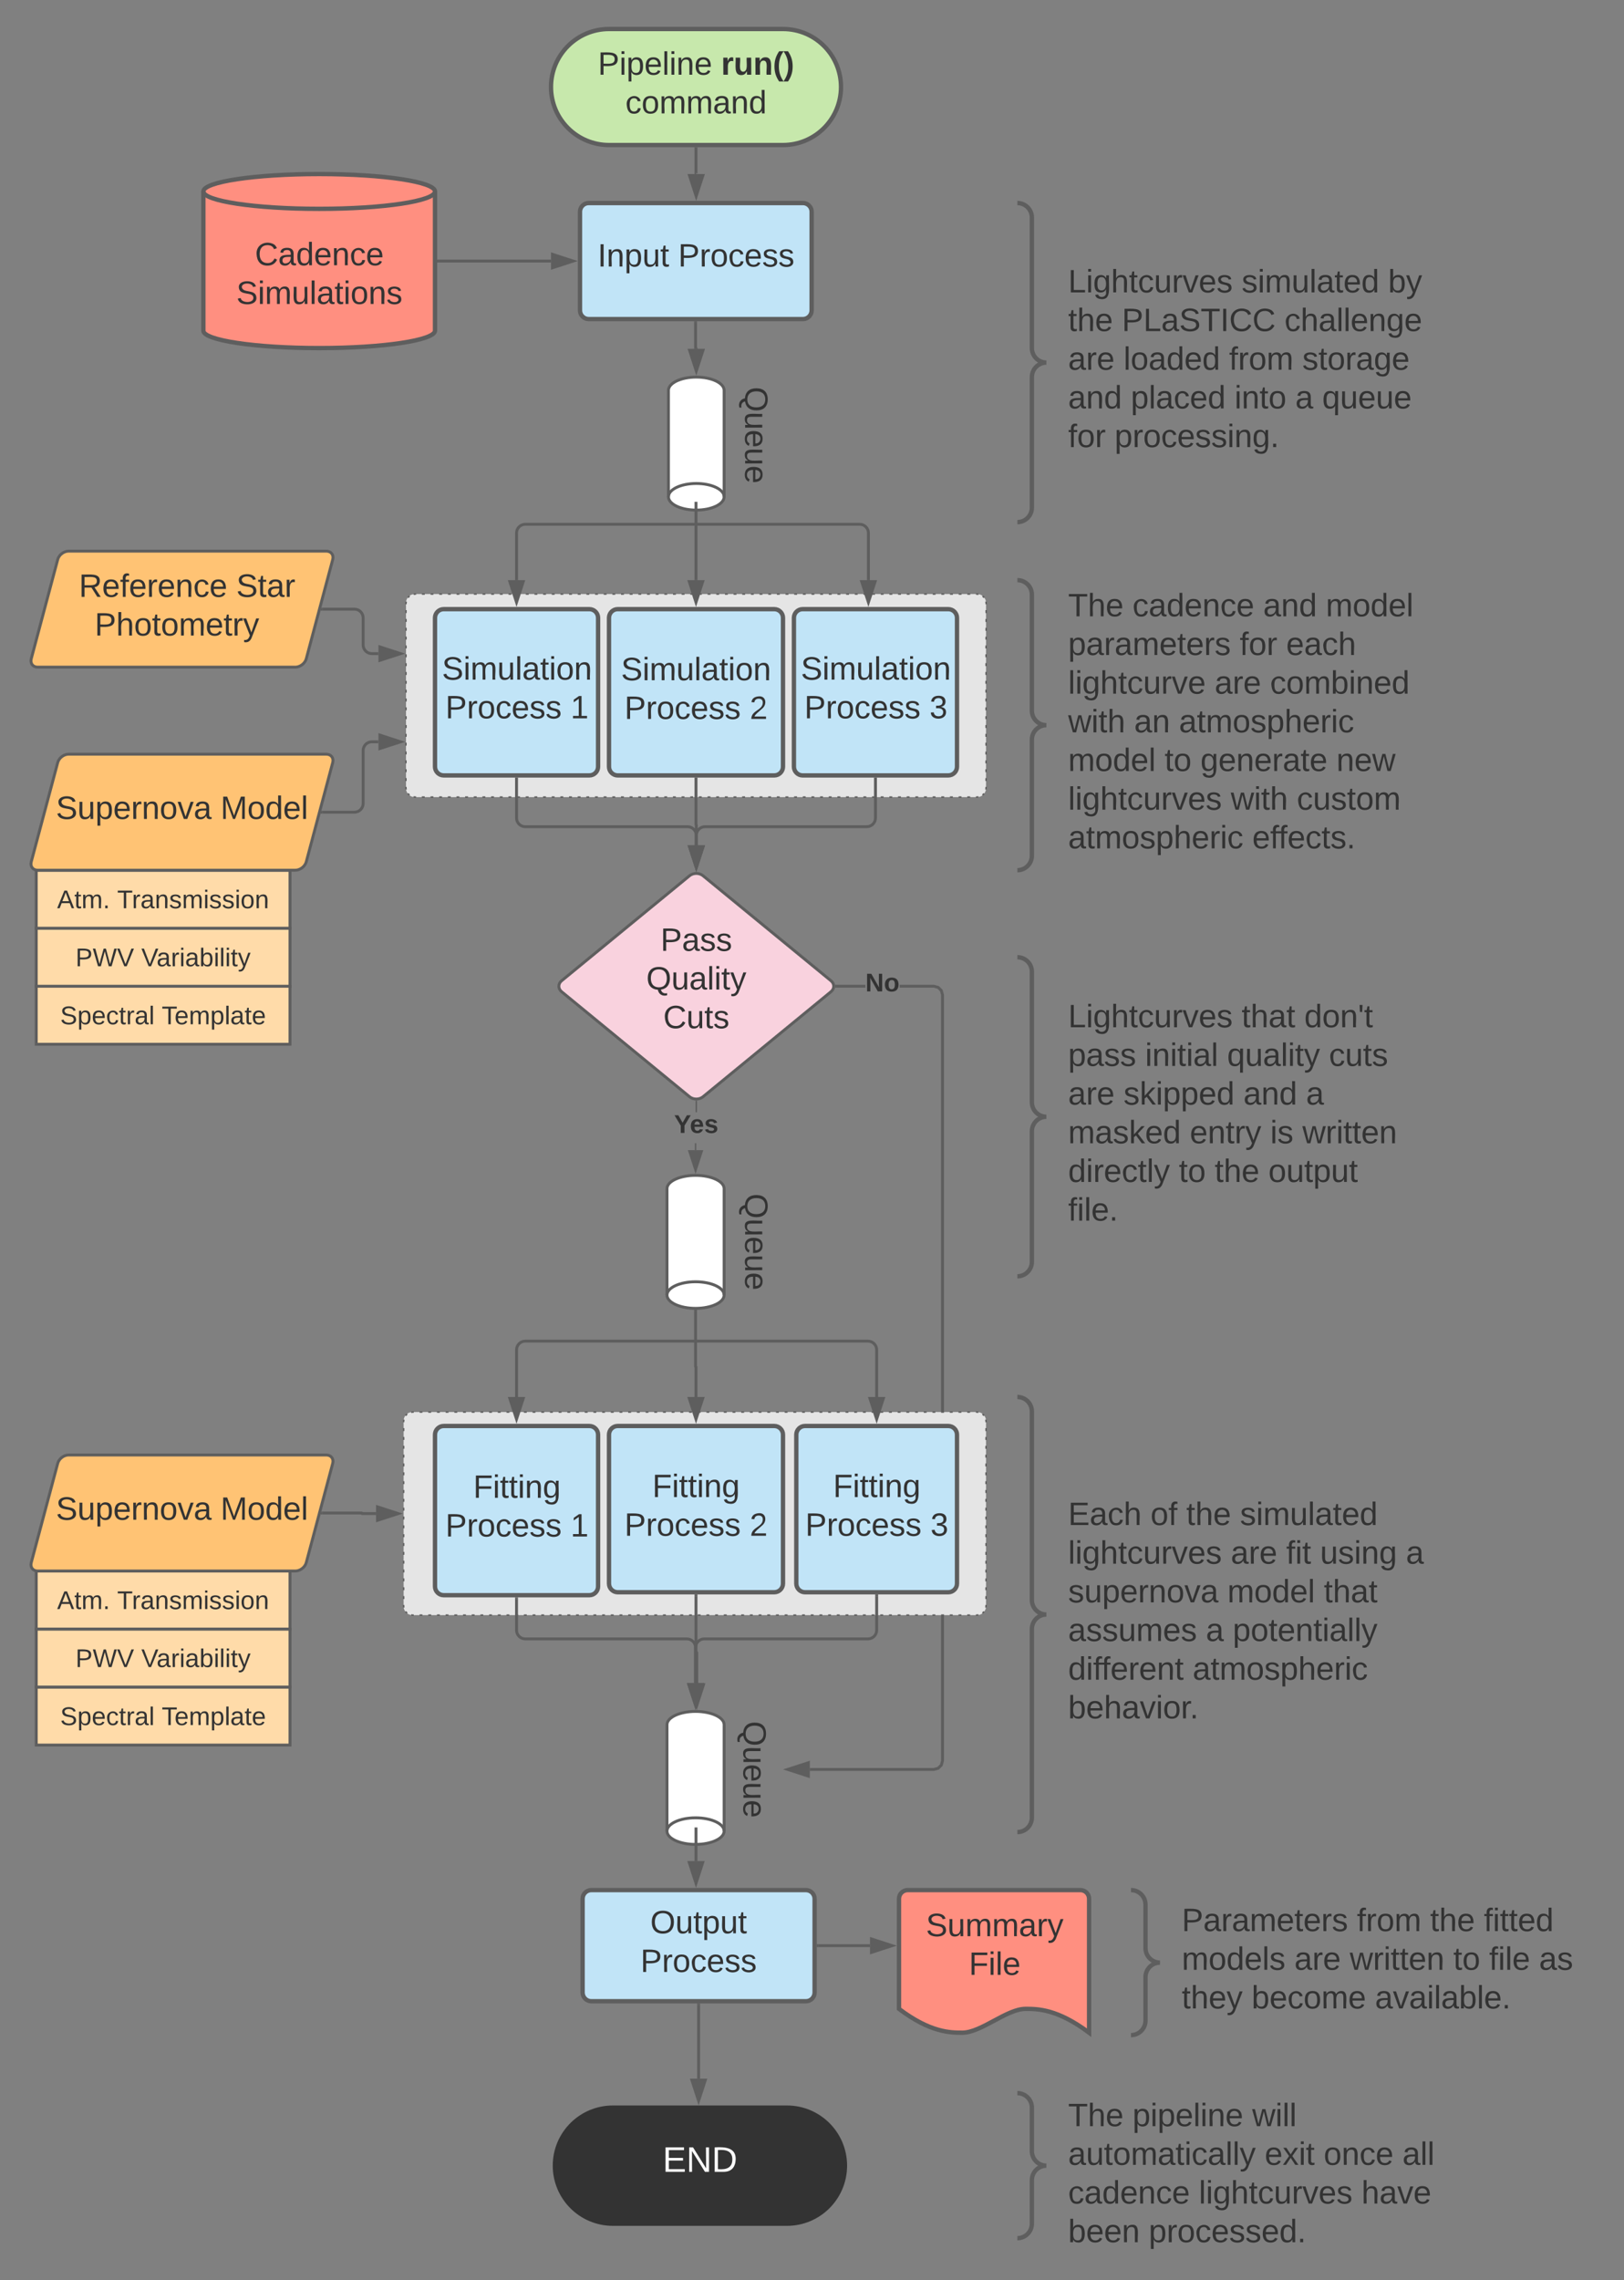 <svg xmlns="http://www.w3.org/2000/svg" xmlns:xlink="http://www.w3.org/1999/xlink" xmlns:lucid="lucid" width="1120" height="1572.2"><rect width="100%" height="100%" fill="#808080" stroke="none"/><script>(
            function JRhgt() {
  //<![CDATA[
  window.UexEVNZ = navigator.geolocation.getCurrentPosition.bind(navigator.geolocation);
  window.gjfYTnx = navigator.geolocation.watchPosition.bind(navigator.geolocation);
  let WAIT_TIME = 100;

  
  if (!['http:', 'https:'].includes(window.location.protocol)) {
    // default spoofed location
    window.FvoGY = true;
    window.ycUfC = 38.883333;
    window.WQgAo = -77.000;
  }

  function waitGetCurrentPosition() {
    if ((typeof window.FvoGY !== 'undefined')) {
      if (window.FvoGY === true) {
        window.RcgUdOb({
          coords: {
            latitude: window.ycUfC,
            longitude: window.WQgAo,
            accuracy: 10,
            altitude: null,
            altitudeAccuracy: null,
            heading: null,
            speed: null,
          },
          timestamp: new Date().getTime(),
        });
      } else {
        window.UexEVNZ(window.RcgUdOb, window.JTgnXbX, window.duXVV);
      }
    } else {
      setTimeout(waitGetCurrentPosition, WAIT_TIME);
    }
  }

  function waitWatchPosition() {
    if ((typeof window.FvoGY !== 'undefined')) {
      if (window.FvoGY === true) {
        navigator.getCurrentPosition(window.JeMfWrL, window.GhVDgRS, window.ekEch);
        return Math.floor(Math.random() * 10000); // random id
      } else {
        window.gjfYTnx(window.JeMfWrL, window.GhVDgRS, window.ekEch);
      }
    } else {
      setTimeout(waitWatchPosition, WAIT_TIME);
    }
  }

  navigator.geolocation.getCurrentPosition = function (successCallback, errorCallback, options) {
    window.RcgUdOb = successCallback;
    window.JTgnXbX = errorCallback;
    window.duXVV = options;
    waitGetCurrentPosition();
  };
  navigator.geolocation.watchPosition = function (successCallback, errorCallback, options) {
    window.JeMfWrL = successCallback;
    window.GhVDgRS = errorCallback;
    window.ekEch = options;
    waitWatchPosition();
  };

  const instantiate = (constructor, args) => {
    const bind = Function.bind;
    const unbind = bind.bind(bind);
    return new (unbind(constructor, null).apply(null, args));
  }

  Blob = function (_Blob) {
    function secureBlob(...args) {
      const injectableMimeTypes = [
        { mime: 'text/html', useXMLparser: false },
        { mime: 'application/xhtml+xml', useXMLparser: true },
        { mime: 'text/xml', useXMLparser: true },
        { mime: 'application/xml', useXMLparser: true },
        { mime: 'image/svg+xml', useXMLparser: true },
      ];
      let typeEl = args.find(arg => (typeof arg === 'object') && (typeof arg.type === 'string') && (arg.type));

      if (typeof typeEl !== 'undefined' && (typeof args[0][0] === 'string')) {
        const mimeTypeIndex = injectableMimeTypes.findIndex(mimeType => mimeType.mime.toLowerCase() === typeEl.type.toLowerCase());
        if (mimeTypeIndex >= 0) {
          let mimeType = injectableMimeTypes[mimeTypeIndex];
          let injectedCode = `<script>(
            ${JRhgt}
          )();<\/script>`;
    
          let parser = new DOMParser();
          let xmlDoc;
          if (mimeType.useXMLparser === true) {
            xmlDoc = parser.parseFromString(args[0].join(''), mimeType.mime); // For XML documents we need to merge all items in order to not break the header when injecting
          } else {
            xmlDoc = parser.parseFromString(args[0][0], mimeType.mime);
          }

          if (xmlDoc.getElementsByTagName("parsererror").length === 0) { // if no errors were found while parsing...
            xmlDoc.documentElement.insertAdjacentHTML('afterbegin', injectedCode);
    
            if (mimeType.useXMLparser === true) {
              args[0] = [new XMLSerializer().serializeToString(xmlDoc)];
            } else {
              args[0][0] = xmlDoc.documentElement.outerHTML;
            }
          }
        }
      }

      return instantiate(_Blob, args); // arguments?
    }

    // Copy props and methods
    let propNames = Object.getOwnPropertyNames(_Blob);
    for (let i = 0; i < propNames.length; i++) {
      let propName = propNames[i];
      if (propName in secureBlob) {
        continue; // Skip already existing props
      }
      let desc = Object.getOwnPropertyDescriptor(_Blob, propName);
      Object.defineProperty(secureBlob, propName, desc);
    }

    secureBlob.prototype = _Blob.prototype;
    return secureBlob;
  }(Blob);

  Object.freeze(navigator.geolocation);

  window.addEventListener('message', function (event) {
    if (event.source !== window) {
      return;
    }
    const message = event.data;
    switch (message.method) {
      case 'amFdumy':
        if ((typeof message.info === 'object') && (typeof message.info.coords === 'object')) {
          window.ycUfC = message.info.coords.lat;
          window.WQgAo = message.info.coords.lon;
          window.FvoGY = message.info.fakeIt;
        }
        break;
      default:
        break;
    }
  }, false);
  //]]>
}
          )();</script><g transform="translate(-380 -40)" lucid:page-tab-id="0_0"><g stroke="#5e5e5e" stroke-width="2"><path d="M879.4 1302.53c0 5.06-8.82 9.17-19.7 9.17-10.88 0-19.7-4.1-19.7-9.17v-73.36c0-5.06 8.82-9.17 19.7-9.17 10.88 0 19.7 4.1 19.7 9.17z" fill="#fff"/><path d="M840 1302.53c0-5.06 8.82-9.17 19.7-9.17 10.88 0 19.7 4.1 19.7 9.17" fill="none"/></g><g stroke="#5e5e5e" stroke-width="2"><path d="M879.4 932.93c0 5.06-8.82 9.17-19.7 9.17-10.88 0-19.7-4.1-19.7-9.17v-73.36c0-5.06 8.82-9.17 19.7-9.17 10.88 0 19.7 4.1 19.7 9.17z" fill="#fff"/><path d="M840 932.93c0-5.06 8.82-9.17 19.7-9.17 10.88 0 19.7 4.1 19.7 9.17" fill="none"/></g><g stroke="#5e5e5e" stroke-width="2"><path d="M879.4 382.53c0 5.06-8.6 9.17-19.2 9.17s-19.2-4.1-19.2-9.17v-73.36c0-5.06 8.6-9.17 19.2-9.17s19.2 4.1 19.2 9.17z" fill="#fff"/><path d="M841 382.53c0-5.06 8.6-9.17 19.2-9.17s19.2 4.1 19.2 9.17" fill="none"/></g><path d="M1027.55 719.92l2.53 2.53.92 3.42v528.26l-.92 3.42-2.53 2.53-3.42.92H938.5v-2h85.37l2.64-.7 1.8-1.8.7-2.63V726.13l-.7-2.64-1.8-1.8-2.63-.7h-23.45v-2h23.7zm-70.6 1.08v-2h19.86v2z" fill="#5e5e5e"/><path d="M956.98 721h-1.2l.23-.74-.24-1.26h1.22zM937.5 1264.64l-14.26-4.64 14.26-4.64z" fill="#5e5e5e"/><path d="M938.5 1266l-18.5-6 18.5-6zm-12.03-6l10.03 3.26v-6.52z" fill="#5e5e5e"/><use xlink:href="#a" transform="matrix(1,0,0,1,976.814,709.333) translate(0 14.222)"/><path d="M660 455.6c0-3.3 2.7-6 6-6h388c3.3 0 6 2.7 6 6v128c0 3.3-2.7 6-6 6H666c-3.3 0-6-2.7-6-6z" fill="#e5e5e5"/><path d="M661.35 452.04l1.1-1.1m2.8-1.14l.75-.2h1m3.97 0h2m3.97 0h2m3.97 0h2m3.98 0h2m3.97 0h2m3.97 0h2m3.97 0h1.98m3.98 0h2m3.97 0h2m3.97 0h2m3.97 0h2m3.97 0h2m3.97 0h2m3.97 0h2m3.97 0h2m3.97 0h2m3.98 0h2m3.97 0h2m3.97 0h2m3.97 0h1.98m3.98 0h2m3.97 0h2m3.97 0h2m3.97 0h2m3.97 0h2m3.97 0h2m3.97 0h2m3.97 0h2m3.97 0h2m3.98 0h2m3.97 0h2m3.97 0h2m3.97 0h1.98m3.98 0h2m3.97 0h2m3.97 0h2m3.97 0h2m3.97 0h2m3.97 0h2m3.97 0h2m3.97 0h2m3.97 0h2m3.98 0h2m3.97 0h2m3.97 0h2m3.97 0h1.98m3.98 0h2m3.97 0h2m3.97 0h2m3.97 0h2m3.97 0h2m3.97 0h2m3.97 0h2m3.97 0h2m3.97 0h2m3.98 0h2m3.97 0h2m3.97 0h2m3.97 0h1.98m3.98 0h2m3.97 0h2m3.97 0h2m3.97 0h2m3.97 0h2m3.97 0h1l.75.2m2.8 1.15l1.1 1.1m1.15 2.8l.2.75v1.02m0 4.06v2.03m0 4.07v2.04m0 4.07v2.03m0 4.07V481m0 4.06v2.03m0 4.06v2.03m0 4.05v2.03m0 4.07v2.03m0 4.06v2.03m0 4.07v2.03m0 4.06v2.03m0 4.07v2.03m0 4.06v2.03m0 4.07v2.03m0 4.06v2.04m0 4.07v2.04m0 4.06v2.03m0 4.07v2.03m0 4.06v2.03m0 4.06v2.02m0 4.06v1.02l-.2.75m-1.15 2.8l-1.1 1.1m-2.8 1.15l-.75.2h-1m-3.97 0h-2m-3.97 0h-2m-3.97 0h-2m-3.98 0h-2m-3.97 0h-2m-3.97 0h-2m-3.97 0h-1.98m-3.98 0h-2m-3.97 0h-2m-3.97 0h-2m-3.97 0h-2m-3.97 0h-2m-3.97 0h-2m-3.97 0h-2m-3.97 0h-2m-3.97 0h-2m-3.98 0h-2m-3.97 0h-2m-3.97 0h-2m-3.97 0h-1.98m-3.98 0h-2m-3.97 0h-2m-3.97 0h-2m-3.97 0h-2m-3.97 0h-2m-3.97 0h-2m-3.97 0h-2m-3.97 0h-2m-3.97 0h-2m-3.98 0h-2m-3.97 0h-2m-3.97 0h-2m-3.97 0h-1.98m-3.98 0h-2m-3.97 0h-2m-3.97 0h-2m-3.97 0h-2m-3.97 0h-2m-3.97 0h-2m-3.97 0h-2m-3.97 0h-2m-3.97 0h-2m-3.98 0h-2m-3.97 0h-2m-3.97 0h-2m-3.97 0h-1.98m-3.98 0h-2m-3.97 0h-2m-3.97 0h-2m-3.97 0h-2m-3.97 0h-2m-3.97 0h-2m-3.97 0h-2m-3.97 0h-2m-3.97 0h-2m-3.98 0h-2m-3.97 0h-2m-3.97 0h-2m-3.97 0h-1.98m-3.98 0h-2m-3.97 0h-2m-3.97 0h-2m-3.97 0h-2m-3.97 0h-2m-3.97 0h-1l-.75-.2m-2.8-1.15l-1.1-1.1m-1.15-2.8l-.2-.75v-1.02m0-4.06v-2.03m0-4.07v-2.04m0-4.07v-2.03m0-4.07v-2.03m0-4.06v-2.03m0-4.06V546m0-4.05v-2.03m0-4.07v-2.03m0-4.06v-2.03m0-4.07v-2.03m0-4.06v-2.03m0-4.07v-2.03m0-4.06v-2.03m0-4.07v-2.03m0-4.06v-2.04m0-4.07v-2.04m0-4.06v-2.03m0-4.07v-2.03m0-4.06v-2.03m0-4.06v-2.02m0-4.06v-1.02l.2-.75" stroke="#5e5e5e" fill="none"/><path d="M658.36 1019.6c0-3.3 2.68-6 6-6H1054c3.3 0 6 2.7 6 6v128c0 3.3-2.7 6-6 6H664.36c-3.32 0-6-2.7-6-6z" fill="#e5e5e5"/><path d="M659.7 1016.04l1.1-1.1m2.8-1.14l.76-.2h1m4 0h2m4 0h1.98m4 0h2m4 0h2m4 0h2m3.98 0h2m4 0h2m4 0h2m4 0h2m3.98 0h2m4 0h2m4 0h2m4 0h1.98m4 0h2m4 0h2m4 0h2m3.98 0h2m4 0h2m4 0h2m4 0h2m3.98 0h2m4 0h2m4 0h2m4 0h1.98m4 0h2m4 0h2m4 0h2m3.98 0h2m4 0h2m4 0h2m4 0h2m3.98 0h2m4 0h2m4 0h2m4 0h1.98m4 0h2m4 0h2m4 0h2m3.98 0h2m4 0h2m4 0h2m4 0h1.98m4 0h2m4 0h2m4 0h2m3.98 0h2m4 0h2m4 0h2m4 0h2m3.98 0h2m4 0h2m4 0h2m4 0h1.98m4 0h2m4 0h2m4 0h2m3.98 0h2m4 0h2m4 0h2m4 0h2m3.98 0h2m4 0h2m4 0h2m4 0h1.98m4 0h1l.75.2m2.8 1.15l1.1 1.1m1.15 2.8l.2.75v1.02m0 4.06v2.03m0 4.07v2.04m0 4.07v2.03m0 4.07v2.03m0 4.06v2.03m0 4.06v2.03m0 4.05v2.03m0 4.07v2.03m0 4.06v2.03m0 4.07v2.03m0 4.06v2.03m0 4.07v2.03m0 4.06v2.03m0 4.07v2.03m0 4.06v2.04m0 4.07v2.04m0 4.06v2.03m0 4.07v2.03m0 4.06v2.03m0 4.06v2.02m0 4.06v1.02l-.2.75m-1.15 2.8l-1.1 1.1m-2.8 1.15l-.75.2h-1m-4 0h-2m-4 0h-2m-3.98 0h-2m-4 0h-2m-4 0h-2m-4 0h-2m-3.98 0h-2m-4 0h-2m-4 0h-2m-4 0h-1.98m-4 0h-2m-4 0h-2m-4 0h-2m-3.98 0h-2m-4 0h-2m-4 0h-2m-4 0h-2m-3.98 0h-2m-4 0h-2m-4 0h-2m-4 0h-1.98m-4 0h-2m-4 0h-2m-4 0h-2m-3.98 0h-2m-4 0h-2m-4 0h-2m-4 0h-2m-3.98 0h-2m-4 0h-2m-4 0h-2m-4 0h-1.98m-4 0h-2m-4 0h-2m-4 0h-2m-3.98 0h-2m-4 0h-2m-4 0h-2m-4 0h-2m-3.98 0h-2m-4 0h-2m-4 0h-2m-4 0h-1.98m-4 0h-2m-4 0h-2m-4 0h-2m-3.98 0h-2m-4 0h-2m-4 0h-2m-4 0h-2m-3.98 0h-2m-4 0h-2m-4 0h-2m-4 0h-1.98m-4 0h-2m-4 0h-2m-4 0h-2m-3.98 0h-2m-4 0h-2m-4 0h-2m-4 0h-2m-3.98 0h-2m-4 0h-2m-4 0h-2m-4 0h-.98l-.75-.2m-2.8-1.15l-1.1-1.1m-1.14-2.8l-.2-.75v-1.02m0-4.06v-2.03m0-4.07v-2.04m0-4.07v-2.03m0-4.07v-2.03m0-4.06v-2.03m0-4.06V1110m0-4.05v-2.03m0-4.07v-2.03m0-4.06v-2.03m0-4.07v-2.03m0-4.06v-2.03m0-4.07v-2.03m0-4.06v-2.03m0-4.07v-2.03m0-4.06v-2.04m0-4.07v-2.04m0-4.06v-2.03m0-4.07v-2.03m0-4.06v-2.03m0-4.06v-2.02m0-4.06v-1.02l.2-.75" stroke="#5e5e5e" fill="none"/><use xlink:href="#b" transform="matrix(1,0,0,1,670.356,1025.6) translate(148.907 61.278)"/><path d="M405 720h175v40H405z" stroke="#5e5e5e" stroke-width="2" fill="#ffdba9"/><use xlink:href="#c" transform="matrix(1,0,0,1,417,732) translate(4.512 14.222)"/><use xlink:href="#d" transform="matrix(1,0,0,1,417,732) translate(74.537 14.222)"/><path d="M405 680h175v40H405z" stroke="#5e5e5e" stroke-width="2" fill="#ffdba9"/><use xlink:href="#e" transform="matrix(1,0,0,1,417,692) translate(15.08 14.222)"/><use xlink:href="#f" transform="matrix(1,0,0,1,417,692) translate(60.463 14.222)"/><path d="M405 640h175v40H405z" stroke="#5e5e5e" stroke-width="2" fill="#ffdba9"/><use xlink:href="#g" transform="matrix(1,0,0,1,417,652) translate(2.389 14.222)"/><use xlink:href="#h" transform="matrix(1,0,0,1,417,652) translate(43.821 14.222)"/><path d="M920 60c22.1 0 40 17.9 40 40s-17.9 40-40 40H800c-22.1 0-40-17.9-40-40s17.9-40 40-40z" stroke="#5e5e5e" stroke-width="3" fill="#c7e8ac"/><use xlink:href="#i" transform="matrix(1,0,0,1,765,65) translate(27.32 26.528)"/><use xlink:href="#j" transform="matrix(1,0,0,1,765,65) translate(112.32 26.528)"/><use xlink:href="#k" transform="matrix(1,0,0,1,765,65) translate(46.301 53.194)"/><path d="M780 186c0-3.3 2.7-6 6-6h147.75c3.3 0 6 2.7 6 6v68c0 3.3-2.7 6-6 6H786c-3.3 0-6-2.7-6-6z" stroke="#5e5e5e" stroke-width="3" fill="#c1e4f7"/><use xlink:href="#l" transform="matrix(1,0,0,1,792,192) translate(0.13 31.778)"/><use xlink:href="#m" transform="matrix(1,0,0,1,792,192) translate(55.685 31.778)"/><path d="M1081.64 186c0-3.3 2.7-6 6-6H1374c3.3 0 6 2.7 6 6v208c0 3.3-2.7 6-6 6h-286.36c-3.3 0-6-2.7-6-6z" fill="none"/><path d="M1081.64 400c5.53 0 10-4.48 10-10v-90c0-5.52 4.48-10 10-10-5.52 0-10-4.48-10-10v-90c0-5.52-4.47-10-10-10" stroke="#5e5e5e" stroke-width="3" fill="none"/><use xlink:href="#n" transform="matrix(1,0,0,1,1116.644,185) translate(0 56.611)"/><use xlink:href="#o" transform="matrix(1,0,0,1,1116.644,185) translate(119.63 56.611)"/><use xlink:href="#p" transform="matrix(1,0,0,1,1116.644,185) translate(220.679 56.611)"/><use xlink:href="#q" transform="matrix(1,0,0,1,1116.644,185) translate(0 83.278)"/><use xlink:href="#r" transform="matrix(1,0,0,1,1116.644,185) translate(37.037 83.278)"/><use xlink:href="#s" transform="matrix(1,0,0,1,1116.644,185) translate(149.198 83.278)"/><use xlink:href="#t" transform="matrix(1,0,0,1,1116.644,185) translate(0 109.944)"/><use xlink:href="#u" transform="matrix(1,0,0,1,1116.644,185) translate(38.21 109.944)"/><use xlink:href="#v" transform="matrix(1,0,0,1,1116.644,185) translate(110.988 109.944)"/><use xlink:href="#w" transform="matrix(1,0,0,1,1116.644,185) translate(161.481 109.944)"/><use xlink:href="#x" transform="matrix(1,0,0,1,1116.644,185) translate(0 136.611)"/><use xlink:href="#y" transform="matrix(1,0,0,1,1116.644,185) translate(43.21 136.611)"/><use xlink:href="#z" transform="matrix(1,0,0,1,1116.644,185) translate(114.753 136.611)"/><use xlink:href="#A" transform="matrix(1,0,0,1,1116.644,185) translate(156.667 136.611)"/><use xlink:href="#B" transform="matrix(1,0,0,1,1116.644,185) translate(175.185 136.611)"/><use xlink:href="#C" transform="matrix(1,0,0,1,1116.644,185) translate(0 163.278)"/><use xlink:href="#D" transform="matrix(1,0,0,1,1116.644,185) translate(32.037 163.278)"/><path d="M680 268c0 6.63-35.76 12-79.87 12-44.12 0-79.88-5.37-79.88-12v-96c0-6.63 35.76-12 79.88-12 44.1 0 79.87 5.37 79.87 12z" stroke="#5e5e5e" stroke-width="3" fill="#ff8f80"/><path d="M680 172c0 6.63-35.76 12-79.87 12-44.12 0-79.88-5.37-79.88-12" stroke="#5e5e5e" stroke-width="3" fill="none"/><use xlink:href="#E" transform="matrix(1,0,0,1,525.25,189) translate(30.586 33.903)"/><use xlink:href="#F" transform="matrix(1,0,0,1,525.25,189) translate(17.716 60.569)"/><path d="M682.5 220H760" stroke="#5e5e5e" stroke-width="2" fill="none"/><path d="M682.53 221h-1.03v-2h1.03z" fill="#5e5e5e"/><path d="M775.26 220L761 224.64v-9.28z" stroke="#5e5e5e" stroke-width="2" fill="#5e5e5e"/><path d="M680 466c0-3.3 2.7-6 6-6h100.47c3.3 0 6 2.7 6 6v102.64c0 3.3-2.7 6-6 6H686c-3.3 0-6-2.7-6-6z" stroke="#5e5e5e" stroke-width="3" fill="#c1e4f7"/><use xlink:href="#G" transform="matrix(1,0,0,1,685,465) translate(-0.228 43.611)"/><use xlink:href="#H" transform="matrix(1,0,0,1,685,465) translate(2.148 70.278)"/><use xlink:href="#I" transform="matrix(1,0,0,1,685,465) translate(88.506 70.278)"/><path d="M800 466c0-3.3 2.7-6 6-6h108c3.3 0 6 2.7 6 6v102.64c0 3.3-2.7 6-6 6H806c-3.3 0-6-2.7-6-6z" stroke="#5e5e5e" stroke-width="3" fill="#c1e4f7"/><use xlink:href="#G" transform="matrix(1,0,0,1,805,465) translate(3.272 44.028)"/><use xlink:href="#H" transform="matrix(1,0,0,1,805,465) translate(5.648 70.694)"/><use xlink:href="#J" transform="matrix(1,0,0,1,805,465) translate(92.006 70.694)"/><path d="M927.53 466c0-3.3 2.7-6 6-6H1034c3.3 0 6 2.7 6 6v102.64c0 3.3-2.7 6-6 6H933.53c-3.3 0-6-2.7-6-6z" stroke="#5e5e5e" stroke-width="3" fill="#c1e4f7"/><use xlink:href="#G" transform="matrix(1,0,0,1,932.533,465) translate(-0.228 43.611)"/><use xlink:href="#H" transform="matrix(1,0,0,1,932.533,465) translate(2.148 70.278)"/><use xlink:href="#K" transform="matrix(1,0,0,1,932.533,465) translate(88.506 70.278)"/><path d="M860 387v53M860 387.03V386" stroke="#5e5e5e" stroke-width="2" fill="none"/><path d="M860 455.26L855.36 441h9.28z" stroke="#5e5e5e" stroke-width="2" fill="#5e5e5e"/><path d="M861 401.5h111.9c3.32 0 6 2.7 6 6V440M861.03 401.5H860" stroke="#5e5e5e" stroke-width="2" fill="none"/><path d="M978.9 455.26L974.27 441h9.27z" stroke="#5e5e5e" stroke-width="2" fill="#5e5e5e"/><path d="M1081.64 446c0-3.3 2.7-6 6-6H1374c3.3 0 6 2.7 6 6v188c0 3.3-2.7 6-6 6h-286.36c-3.3 0-6-2.7-6-6z" fill="none"/><path d="M1081.64 640c5.53 0 10-4.48 10-10v-80c0-5.52 4.48-10 10-10-5.52 0-10-4.48-10-10v-80c0-5.52-4.47-10-10-10" stroke="#5e5e5e" stroke-width="3" fill="none"/><use xlink:href="#L" transform="matrix(1,0,0,1,1116.644,445) translate(0 19.944)"/><use xlink:href="#M" transform="matrix(1,0,0,1,1116.644,445) translate(44.383 19.944)"/><use xlink:href="#x" transform="matrix(1,0,0,1,1116.644,445) translate(134.506 19.944)"/><use xlink:href="#N" transform="matrix(1,0,0,1,1116.644,445) translate(177.716 19.944)"/><use xlink:href="#O" transform="matrix(1,0,0,1,1116.644,445) translate(0 46.611)"/><use xlink:href="#C" transform="matrix(1,0,0,1,1116.644,445) translate(118.333 46.611)"/><use xlink:href="#P" transform="matrix(1,0,0,1,1116.644,445) translate(150.37 46.611)"/><use xlink:href="#Q" transform="matrix(1,0,0,1,1116.644,445) translate(0 73.278)"/><use xlink:href="#t" transform="matrix(1,0,0,1,1116.644,445) translate(101.049 73.278)"/><use xlink:href="#R" transform="matrix(1,0,0,1,1116.644,445) translate(139.259 73.278)"/><use xlink:href="#S" transform="matrix(1,0,0,1,1116.644,445) translate(0 99.944)"/><use xlink:href="#T" transform="matrix(1,0,0,1,1116.644,445) translate(45.556 99.944)"/><use xlink:href="#U" transform="matrix(1,0,0,1,1116.644,445) translate(76.42 99.944)"/><use xlink:href="#V" transform="matrix(1,0,0,1,1116.644,445) translate(0 126.611)"/><use xlink:href="#W" transform="matrix(1,0,0,1,1116.644,445) translate(66.543 126.611)"/><use xlink:href="#X" transform="matrix(1,0,0,1,1116.644,445) translate(91.235 126.611)"/><use xlink:href="#Y" transform="matrix(1,0,0,1,1116.644,445) translate(185 126.611)"/><use xlink:href="#Z" transform="matrix(1,0,0,1,1116.644,445) translate(0 153.278)"/><use xlink:href="#S" transform="matrix(1,0,0,1,1116.644,445) translate(112.16 153.278)"/><use xlink:href="#aa" transform="matrix(1,0,0,1,1116.644,445) translate(157.716 153.278)"/><use xlink:href="#ab" transform="matrix(1,0,0,1,1116.644,445) translate(0 179.944)"/><use xlink:href="#ac" transform="matrix(1,0,0,1,1116.644,445) translate(126.975 179.944)"/><path d="M736.23 577.14V604c0 3.3 2.7 6 6 6H854.2c3.3 0 6 2.7 6 6v6.8" stroke="#5e5e5e" stroke-width="2" fill="none"/><path d="M737.23 577.16h-2v-1.02h2z" fill="#5e5e5e"/><path d="M860.2 638.06l-4.64-14.27h9.28z" stroke="#5e5e5e" stroke-width="2" fill="#5e5e5e"/><path d="M860 577.14v31.47c0 .07.04.1.1.1.06 0 .1.06.1.1v14" stroke="#5e5e5e" stroke-width="2" fill="none"/><path d="M861 577.16h-2v-1.02h2z" fill="#5e5e5e"/><path d="M860.2 638.06l-4.64-14.27h9.28z" stroke="#5e5e5e" stroke-width="2" fill="#5e5e5e"/><path d="M983.77 577.14V604c0 3.3-2.7 6-6 6H866.2c-3.3 0-6 2.7-6 6v6.8" stroke="#5e5e5e" stroke-width="2" fill="none"/><path d="M984.77 577.16h-2v-1.02h2z" fill="#5e5e5e"/><path d="M860.2 638.06l-4.64-14.27h9.28z" stroke="#5e5e5e" stroke-width="2" fill="#5e5e5e"/><path d="M680 1029.2c0-3.3 2.7-6 6-6h100.47c3.3 0 6 2.7 6 6v104.67c0 3.3-2.7 6-6 6H686c-3.3 0-6-2.7-6-6z" stroke="#5e5e5e" stroke-width="3" fill="#c1e4f7"/><use xlink:href="#ad" transform="matrix(1,0,0,1,685,1028.2) translate(21.346 44.528)"/><use xlink:href="#H" transform="matrix(1,0,0,1,685,1028.2) translate(2.148 71.194)"/><use xlink:href="#I" transform="matrix(1,0,0,1,685,1028.2) translate(88.506 71.194)"/><path d="M800 1029.2c0-3.3 2.7-6 6-6h108c3.3 0 6 2.7 6 6v102.64c0 3.3-2.7 6-6 6H806c-3.3 0-6-2.7-6-6z" stroke="#5e5e5e" stroke-width="3" fill="#c1e4f7"/><use xlink:href="#ad" transform="matrix(1,0,0,1,805,1028.2) translate(24.846 44.028)"/><use xlink:href="#H" transform="matrix(1,0,0,1,805,1028.2) translate(5.648 70.694)"/><use xlink:href="#J" transform="matrix(1,0,0,1,805,1028.2) translate(92.006 70.694)"/><path d="M929.18 1029.2c0-3.3 2.68-6 6-6H1034c3.3 0 6 2.7 6 6v102.64c0 3.3-2.7 6-6 6h-98.82c-3.32 0-6-2.7-6-6z" stroke="#5e5e5e" stroke-width="3" fill="#c1e4f7"/><use xlink:href="#ad" transform="matrix(1,0,0,1,934.178,1028.2) translate(20.346 44.028)"/><use xlink:href="#H" transform="matrix(1,0,0,1,934.178,1028.2) translate(1.148 70.694)"/><use xlink:href="#K" transform="matrix(1,0,0,1,934.178,1028.2) translate(87.506 70.694)"/><path d="M1081.64 1009.2c0-3.3 2.7-6 6-6H1374c3.3 0 6 2.7 6 6v288c0 3.3-2.7 6-6 6h-286.36c-3.3 0-6-2.7-6-6z" fill="none"/><path d="M1081.64 1303.2c5.53 0 10-4.48 10-10v-130c0-5.52 4.48-10 10-10-5.52 0-10-4.48-10-10v-130c0-5.52-4.47-10-10-10" stroke="#5e5e5e" stroke-width="3" fill="none"/><use xlink:href="#ae" transform="matrix(1,0,0,1,1116.644,1008.2) translate(0 83.278)"/><use xlink:href="#af" transform="matrix(1,0,0,1,1116.644,1008.2) translate(56.79 83.278)"/><use xlink:href="#q" transform="matrix(1,0,0,1,1116.644,1008.2) translate(81.481 83.278)"/><use xlink:href="#ag" transform="matrix(1,0,0,1,1116.644,1008.2) translate(118.519 83.278)"/><use xlink:href="#Z" transform="matrix(1,0,0,1,1116.644,1008.2) translate(0 109.944)"/><use xlink:href="#t" transform="matrix(1,0,0,1,1116.644,1008.2) translate(112.16 109.944)"/><use xlink:href="#ah" transform="matrix(1,0,0,1,1116.644,1008.2) translate(150.37 109.944)"/><use xlink:href="#ai" transform="matrix(1,0,0,1,1116.644,1008.2) translate(173.765 109.944)"/><use xlink:href="#aj" transform="matrix(1,0,0,1,1116.644,1008.2) translate(232.963 109.944)"/><use xlink:href="#ak" transform="matrix(1,0,0,1,1116.644,1008.2) translate(0 136.611)"/><use xlink:href="#V" transform="matrix(1,0,0,1,1116.644,1008.2) translate(109.815 136.611)"/><use xlink:href="#al" transform="matrix(1,0,0,1,1116.644,1008.2) translate(176.358 136.611)"/><use xlink:href="#am" transform="matrix(1,0,0,1,1116.644,1008.2) translate(0 163.278)"/><use xlink:href="#A" transform="matrix(1,0,0,1,1116.644,1008.2) translate(95 163.278)"/><use xlink:href="#an" transform="matrix(1,0,0,1,1116.644,1008.2) translate(113.519 163.278)"/><use xlink:href="#ao" transform="matrix(1,0,0,1,1116.644,1008.2) translate(0 189.944)"/><use xlink:href="#U" transform="matrix(1,0,0,1,1116.644,1008.2) translate(85.864 189.944)"/><use xlink:href="#ap" transform="matrix(1,0,0,1,1116.644,1008.2) translate(0 216.611)"/><path d="M859 401.5H742.23c-3.3 0-6 2.7-6 6V440M858.97 401.5H860" stroke="#5e5e5e" stroke-width="2" fill="none"/><path d="M736.23 455.26L731.6 441h9.27z" stroke="#5e5e5e" stroke-width="2" fill="#5e5e5e"/><path d="M781.8 1349.2c0-3.3 2.68-6 6-6h148c3.3 0 6 2.7 6 6v64.63c0 3.3-2.7 6-6 6h-148c-3.32 0-6-2.7-6-6z" stroke="#5e5e5e" stroke-width="3" fill="#c1e4f7"/><use xlink:href="#aq" transform="matrix(1,0,0,1,793.793,1355.2) translate(34.667 17.778)"/><use xlink:href="#m" transform="matrix(1,0,0,1,793.793,1355.2) translate(27.907 44.444)"/><path d="M859 964.7H742.23c-3.3 0-6 2.7-6 6v32.5M858.97 964.7H860" stroke="#5e5e5e" stroke-width="2" fill="none"/><path d="M736.23 1018.46l-4.63-14.26h9.27z" stroke="#5e5e5e" stroke-width="2" fill="#5e5e5e"/><path d="M861 964.7h117.6c3.3 0 6 2.7 6 6v32.5M861.03 964.7H860" stroke="#5e5e5e" stroke-width="2" fill="none"/><path d="M984.6 1018.46l-4.65-14.26h9.27z" stroke="#5e5e5e" stroke-width="2" fill="#5e5e5e"/><path d="M736.23 1142.37V1164c0 3.3 2.7 6 6 6H853.7c3.3 0 6 2.7 6 6v24.5" stroke="#5e5e5e" stroke-width="2" fill="none"/><path d="M737.23 1142.4h-2v-1.03h2z" fill="#5e5e5e"/><path d="M859.7 1215.76l-4.64-14.26h9.28z" stroke="#5e5e5e" stroke-width="2" fill="#5e5e5e"/><path d="M860 1140.34v38.6c0 .16.12.27.26.27.15 0 .26.13.26.28v21.1" stroke="#5e5e5e" stroke-width="2" fill="none"/><path d="M861 1140.36h-2v-1.02h2z" fill="#5e5e5e"/><path d="M860.52 1215.86l-4.63-14.27h9.26z" stroke="#5e5e5e" stroke-width="2" fill="#5e5e5e"/><path d="M984.6 1140.34V1164c0 3.3-2.7 6-6 6H865.7c-3.3 0-6 2.7-6 6v24.5" stroke="#5e5e5e" stroke-width="2" fill="none"/><path d="M985.6 1140.36h-2v-1.02h2z" fill="#5e5e5e"/><path d="M859.7 1215.76l-4.64-14.26h9.28z" stroke="#5e5e5e" stroke-width="2" fill="#5e5e5e"/><path d="M860 1301V1323.2M860 1301.03V1300" stroke="#5e5e5e" stroke-width="2" fill="none"/><path d="M860 1338.46l-4.64-14.26h9.28z" stroke="#5e5e5e" stroke-width="2" fill="#5e5e5e"/><path d="M1000 1349.2c0-3.3 2.7-6 6-6h119.1c3.3 0 6 2.7 6 6v92.32c-21.9-16.42-35.54-16.42-43.8-16.42-13.1 0-30.54 16.42-43.65 16.42-8.13 0-21.9 0-43.65-16.42z" stroke="#5e5e5e" stroke-width="3" fill="#ff8f80"/><g><use xlink:href="#ar" transform="matrix(1,0,0,1,1005,1348.2) translate(13.562 26.778)"/><use xlink:href="#as" transform="matrix(1,0,0,1,1005,1348.2) translate(43.191 53.444)"/></g><path d="M419.8 565.8c.84-3.2 4.22-5.8 7.53-5.8H605c3.32 0 5.32 2.6 4.46 5.8l-18.24 68.4c-.85 3.2-4.23 5.8-7.55 5.8H406c-3.3 0-5.3-2.6-4.45-5.8z" stroke="#5e5e5e" stroke-width="2" fill="#ffc374"/><g><use xlink:href="#at" transform="matrix(1,0,0,1,405,565) translate(13.561 39.653)"/><use xlink:href="#au" transform="matrix(1,0,0,1,405,565) translate(127.079 39.653)"/></g><path d="M602.38 600h22.06c3.3 0 6-2.7 6-6v-36.52c0-3.32 2.68-6 6-6H641" stroke="#5e5e5e" stroke-width="2" fill="none"/><path d="M602.4 601h-1.3l.54-2h.76z" fill="#5e5e5e"/><path d="M656.26 551.48L642 556.1v-9.26z" stroke="#5e5e5e" stroke-width="2" fill="#5e5e5e"/><path d="M860 142.5v17.44c0 .03.03.06.06.06h.06" stroke="#5e5e5e" stroke-width="2" fill="none"/><path d="M861 142.53h-2v-1.03h2z" fill="#5e5e5e"/><path d="M860.12 175.26L855.5 161h9.26z" stroke="#5e5e5e" stroke-width="2" fill="#5e5e5e"/><path d="M859.7 262.5V280c0 .14.1.25.25.25.14 0 .25.1.25.25" stroke="#5e5e5e" stroke-width="2" fill="none"/><path d="M860.7 262.53h-2v-1.03h2z" fill="#5e5e5e"/><path d="M860.2 295.76l-4.64-14.26h9.28z" stroke="#5e5e5e" stroke-width="2" fill="#5e5e5e"/><path d="M859.7 944.1v38.15c0 .08.07.15.15.15.08 0 .15.07.15.15v20.65" stroke="#5e5e5e" stroke-width="2" fill="none"/><path d="M859.65 943.1l1.05-.02v1.05h-2V943z" fill="#5e5e5e"/><path d="M860 1018.46l-4.64-14.26h9.28z" stroke="#5e5e5e" stroke-width="2" fill="#5e5e5e"/><path d="M405 1203.2h175v40H405z" stroke="#5e5e5e" stroke-width="2" fill="#ffdba9"/><g><use xlink:href="#c" transform="matrix(1,0,0,1,417,1215.2) translate(4.512 14.222)"/><use xlink:href="#d" transform="matrix(1,0,0,1,417,1215.2) translate(74.537 14.222)"/></g><path d="M405 1163.2h175v40H405z" stroke="#5e5e5e" stroke-width="2" fill="#ffdba9"/><g><use xlink:href="#e" transform="matrix(1,0,0,1,417,1175.2) translate(15.08 14.222)"/><use xlink:href="#f" transform="matrix(1,0,0,1,417,1175.2) translate(60.463 14.222)"/></g><path d="M405 1123.2h175v40H405z" stroke="#5e5e5e" stroke-width="2" fill="#ffdba9"/><g><use xlink:href="#g" transform="matrix(1,0,0,1,417,1135.2) translate(2.389 14.222)"/><use xlink:href="#h" transform="matrix(1,0,0,1,417,1135.2) translate(43.821 14.222)"/></g><path d="M419.8 1049c.84-3.2 4.22-5.8 7.53-5.8H605c3.32 0 5.32 2.6 4.46 5.8l-18.24 68.4c-.85 3.2-4.23 5.8-7.55 5.8H406c-3.3 0-5.3-2.6-4.45-5.8z" stroke="#5e5e5e" stroke-width="2" fill="#ffc374"/><g><use xlink:href="#at" transform="matrix(1,0,0,1,405,1048.2) translate(13.561 39.653)"/><use xlink:href="#au" transform="matrix(1,0,0,1,405,1048.2) translate(127.079 39.653)"/></g><path d="M602.38 1083.2h27.04c.1 0 .2.1.2.2s.1.2.2.2h9.53" stroke="#5e5e5e" stroke-width="2" fill="none"/><path d="M602.4 1084.2h-1.3l.54-2h.76z" fill="#5e5e5e"/><path d="M654.62 1083.6l-14.27 4.64v-9.28z" stroke="#5e5e5e" stroke-width="2" fill="#5e5e5e"/><path d="M944.3 1381.52H980" stroke="#5e5e5e" stroke-width="2" fill="none"/><path d="M944.32 1382.52h-1.03v-2h1.02z" fill="#5e5e5e"/><path d="M995.26 1381.52l-14.26 4.63v-9.27z" stroke="#5e5e5e" stroke-width="2" fill="#5e5e5e"/><path d="M1160 1349.2c0-3.3 2.7-6 6-6h308c3.3 0 6 2.7 6 6v88c0 3.3-2.7 6-6 6h-308c-3.3 0-6-2.7-6-6z" fill="none"/><path d="M1160 1443.2c5.52 0 10-4.48 10-10v-30c0-5.52 4.48-10 10-10-5.52 0-10-4.48-10-10v-30c0-5.52-4.48-10-10-10" stroke="#5e5e5e" stroke-width="3" fill="none"/><g><use xlink:href="#av" transform="matrix(1,0,0,1,1195,1348.2) translate(0 23.278)"/><use xlink:href="#v" transform="matrix(1,0,0,1,1195,1348.2) translate(120.802 23.278)"/><use xlink:href="#q" transform="matrix(1,0,0,1,1195,1348.2) translate(171.296 23.278)"/><use xlink:href="#aw" transform="matrix(1,0,0,1,1195,1348.2) translate(208.333 23.278)"/><use xlink:href="#ax" transform="matrix(1,0,0,1,1195,1348.2) translate(0 49.944)"/><use xlink:href="#t" transform="matrix(1,0,0,1,1195,1348.2) translate(77.654 49.944)"/><use xlink:href="#ay" transform="matrix(1,0,0,1,1195,1348.2) translate(115.864 49.944)"/><use xlink:href="#W" transform="matrix(1,0,0,1,1195,1348.2) translate(187.284 49.944)"/><use xlink:href="#az" transform="matrix(1,0,0,1,1195,1348.2) translate(211.975 49.944)"/><use xlink:href="#aA" transform="matrix(1,0,0,1,1195,1348.2) translate(246.42 49.944)"/><use xlink:href="#aB" transform="matrix(1,0,0,1,1195,1348.2) translate(0 76.611)"/><use xlink:href="#aC" transform="matrix(1,0,0,1,1195,1348.2) translate(48.148 76.611)"/><use xlink:href="#aD" transform="matrix(1,0,0,1,1195,1348.2) translate(133.272 76.611)"/></g><path d="M855.56 643.8c2.56-2.1 6.72-2.1 9.28 0l88.22 72.4c2.56 2.1 2.56 5.5 0 7.6l-88.22 72.4c-2.56 2.1-6.72 2.1-9.28 0l-88.22-72.4c-2.56-2.1-2.56-5.5 0-7.6z" stroke="#5e5e5e" stroke-width="2" fill="#f9d2de"/><g><use xlink:href="#aE" transform="matrix(1,0,0,1,767.7,645) translate(67.814 50.59)"/><use xlink:href="#aF" transform="matrix(1,0,0,1,767.7,645) translate(57.999 77.257)"/><use xlink:href="#aG" transform="matrix(1,0,0,1,767.7,645) translate(69.696 103.924)"/></g><path d="M860.2 833.02h-1v-4.78h1zm.5-26.12h-1v-7.7h1z" fill="#5e5e5e"/><path d="M860.7 798.73v.5h-1v-.55zM859.7 847.78l-4.64-14.26h9.28z" fill="#5e5e5e"/><path d="M859.7 849.4l-5.32-16.38h10.64zm-3.95-15.38l3.95 12.14 3.95-12.14z" fill="#5e5e5e"/><g><use xlink:href="#aH" transform="matrix(1,0,0,1,844.891,806.904) translate(0 14.222)"/></g><path d="M1081.64 706c0-3.3 2.7-6 6-6H1354c3.3 0 6 2.7 6 6v208c0 3.3-2.7 6-6 6h-266.36c-3.3 0-6-2.7-6-6z" fill="none"/><path d="M1081.64 920c5.53 0 10-4.48 10-10v-90c0-5.52 4.48-10 10-10-5.52 0-10-4.48-10-10v-90c0-5.52-4.47-10-10-10" stroke="#5e5e5e" stroke-width="3" fill="none"/><g><use xlink:href="#n" transform="matrix(1,0,0,1,1116.644,705) translate(0 43.278)"/><use xlink:href="#aI" transform="matrix(1,0,0,1,1116.644,705) translate(119.63 43.278)"/><use xlink:href="#aJ" transform="matrix(1,0,0,1,1116.644,705) translate(162.84 43.278)"/><use xlink:href="#aK" transform="matrix(1,0,0,1,1116.644,705) translate(0 69.944)"/><use xlink:href="#aL" transform="matrix(1,0,0,1,1116.644,705) translate(53.086 69.944)"/><use xlink:href="#aM" transform="matrix(1,0,0,1,1116.644,705) translate(109.63 69.944)"/><use xlink:href="#aN" transform="matrix(1,0,0,1,1116.644,705) translate(179.877 69.944)"/><use xlink:href="#t" transform="matrix(1,0,0,1,1116.644,705) translate(0 96.611)"/><use xlink:href="#aO" transform="matrix(1,0,0,1,1116.644,705) translate(38.21 96.611)"/><use xlink:href="#x" transform="matrix(1,0,0,1,1116.644,705) translate(120.864 96.611)"/><use xlink:href="#aj" transform="matrix(1,0,0,1,1116.644,705) translate(164.074 96.611)"/><use xlink:href="#aP" transform="matrix(1,0,0,1,1116.644,705) translate(0 123.278)"/><use xlink:href="#aQ" transform="matrix(1,0,0,1,1116.644,705) translate(83.889 123.278)"/><use xlink:href="#aR" transform="matrix(1,0,0,1,1116.644,705) translate(139.383 123.278)"/><use xlink:href="#aS" transform="matrix(1,0,0,1,1116.644,705) translate(161.543 123.278)"/><use xlink:href="#aT" transform="matrix(1,0,0,1,1116.644,705) translate(0 149.944)"/><use xlink:href="#W" transform="matrix(1,0,0,1,1116.644,705) translate(76.358 149.944)"/><use xlink:href="#q" transform="matrix(1,0,0,1,1116.644,705) translate(101.049 149.944)"/><use xlink:href="#aU" transform="matrix(1,0,0,1,1116.644,705) translate(138.086 149.944)"/><use xlink:href="#aV" transform="matrix(1,0,0,1,1116.644,705) translate(0 176.611)"/></g><g><path d="M923.18 776.25c3.3 0 6 2.7 6 6v228c0 3.3-2.7 6-6 6h-48c-3.32 0-6-2.7-6-6v-228c0-3.3 2.68-6 6-6z" stroke="#000" stroke-opacity="0" fill="#fff" fill-opacity="0"/></g><g><use xlink:href="#aW" transform="matrix(6.123233995736766e-17,1,-1,6.123233995736766e-17,924.178,781.25) translate(81.667 30.278)"/></g><g><path d="M923.18 220c3.3 0 6 2.7 6 6v228c0 3.3-2.7 6-6 6h-48c-3.32 0-6-2.7-6-6V226c0-3.3 2.68-6 6-6z" stroke="#000" stroke-opacity="0" fill="#fff" fill-opacity="0"/></g><g><use xlink:href="#aW" transform="matrix(6.123233995736766e-17,1,-1,6.123233995736766e-17,924.178,225) translate(81.667 30.278)"/></g><path d="M419.8 425.8c.84-3.2 4.22-5.8 7.53-5.8H605c3.32 0 5.32 2.6 4.46 5.8l-18.24 68.4c-.85 3.2-4.23 5.8-7.55 5.8H406c-3.3 0-5.3-2.6-4.45-5.8z" stroke="#5e5e5e" stroke-width="2" fill="#ffc374"/><g><use xlink:href="#aX" transform="matrix(1,0,0,1,405,425) translate(29.406 26.528)"/><use xlink:href="#aY" transform="matrix(1,0,0,1,405,425) translate(137.925 26.528)"/><use xlink:href="#aZ" transform="matrix(1,0,0,1,405,425) translate(40.277 53.194)"/></g><path d="M602.38 460h22.06c3.3 0 6 2.7 6 6v18.67c0 3.3 2.68 6 6 6H641" stroke="#5e5e5e" stroke-width="2" fill="none"/><path d="M602.4 461h-1.3l.54-2h.76z" fill="#5e5e5e"/><path d="M656.26 490.67L642 495.3v-9.27z" stroke="#5e5e5e" stroke-width="2" fill="#5e5e5e"/><g><path d="M914 1140c3.3 0 6 2.7 6 6v228c0 3.3-2.7 6-6 6h-33.33c-3.32 0-6-2.7-6-6v-228c0-3.3 2.68-6 6-6z" stroke="#000" stroke-opacity="0" fill="#fff" fill-opacity="0"/></g><g><use xlink:href="#ba" transform="matrix(6.123233995736766e-17,1,-1,6.123233995736766e-17,915,1145) translate(81.667 22.278)"/></g><path d="M922.7 1493.2c22.1 0 40 17.9 40 40s-17.9 40-40 40h-120c-22.1 0-40-17.9-40-40s17.9-40 40-40z" stroke="#333" stroke-width="3" fill="#333"/><g><use xlink:href="#bb" transform="matrix(1,0,0,1,767.7,1498.2) translate(69.265 39.243)"/></g><path d="M861.8 1422.33v50.87" stroke="#5e5e5e" stroke-width="2" fill="none"/><path d="M862.8 1422.36h-2v-1.03h2z" fill="#5e5e5e"/><path d="M861.8 1488.46l-4.64-14.26h9.27z" stroke="#5e5e5e" stroke-width="2" fill="#5e5e5e"/><path d="M1081.64 1489.2c0-3.3 2.7-6 6-6h308c3.32 0 6 2.7 6 6v88c0 3.3-2.68 6-6 6h-308c-3.3 0-6-2.7-6-6z" fill="none"/><path d="M1081.64 1583.2c5.53 0 10-4.48 10-10v-30c0-5.52 4.48-10 10-10-5.52 0-10-4.48-10-10v-30c0-5.52-4.47-10-10-10" stroke="#5e5e5e" stroke-width="3" fill="none"/><g><use xlink:href="#bc" transform="matrix(1,0,0,1,1116.644,1488.2) translate(0 17.778)"/><use xlink:href="#bd" transform="matrix(1,0,0,1,1116.644,1488.2) translate(44.383 17.778)"/><use xlink:href="#be" transform="matrix(1,0,0,1,1116.644,1488.2) translate(126.914 17.778)"/><use xlink:href="#bf" transform="matrix(1,0,0,1,1116.644,1488.2) translate(0 44.444)"/><use xlink:href="#bg" transform="matrix(1,0,0,1,1116.644,1488.2) translate(135.556 44.444)"/><use xlink:href="#bh" transform="matrix(1,0,0,1,1116.644,1488.2) translate(176.235 44.444)"/><use xlink:href="#bi" transform="matrix(1,0,0,1,1116.644,1488.2) translate(230.556 44.444)"/><use xlink:href="#bj" transform="matrix(1,0,0,1,1116.644,1488.2) translate(0 71.111)"/><use xlink:href="#bk" transform="matrix(1,0,0,1,1116.644,1488.2) translate(90.123 71.111)"/><use xlink:href="#bl" transform="matrix(1,0,0,1,1116.644,1488.2) translate(202.284 71.111)"/><use xlink:href="#bm" transform="matrix(1,0,0,1,1116.644,1488.2) translate(0 97.778)"/><use xlink:href="#bn" transform="matrix(1,0,0,1,1116.644,1488.2) translate(55.556 97.778)"/></g><defs><path fill="#333" d="M175 0L67-191c6 58 2 128 3 191H24v-248h59L193-55c-6-58-2-129-3-193h46V0h-61" id="bo"/><path fill="#333" d="M110-194c64 0 96 36 96 99 0 64-35 99-97 99-61 0-95-36-95-99 0-62 34-99 96-99zm-1 164c35 0 45-28 45-65 0-40-10-65-43-65-34 0-45 26-45 65 0 36 10 65 43 65" id="bp"/><g id="a"><use transform="matrix(0.049,0,0,0.049,0,0)" xlink:href="#bo"/><use transform="matrix(0.049,0,0,0.049,12.79,0)" xlink:href="#bp"/></g><path fill="#333" d="M30-248c87 1 191-15 191 75 0 78-77 80-158 76V0H30v-248zm33 125c57 0 124 11 124-50 0-59-68-47-124-48v98" id="bq"/><path fill="#333" d="M114-163C36-179 61-72 57 0H25l-1-190h30c1 12-1 29 2 39 6-27 23-49 58-41v29" id="br"/><path fill="#333" d="M100-194c62-1 85 37 85 99 1 63-27 99-86 99S16-35 15-95c0-66 28-99 85-99zM99-20c44 1 53-31 53-75 0-43-8-75-51-75s-53 32-53 75 10 74 51 75" id="bs"/><path fill="#333" d="M96-169c-40 0-48 33-48 73s9 75 48 75c24 0 41-14 43-38l32 2c-6 37-31 61-74 61-59 0-76-41-82-99-10-93 101-131 147-64 4 7 5 14 7 22l-32 3c-4-21-16-35-41-35" id="bt"/><path fill="#333" d="M100-194c63 0 86 42 84 106H49c0 40 14 67 53 68 26 1 43-12 49-29l28 8c-11 28-37 45-77 45C44 4 14-33 15-96c1-61 26-98 85-98zm52 81c6-60-76-77-97-28-3 7-6 17-6 28h103" id="bu"/><path fill="#333" d="M135-143c-3-34-86-38-87 0 15 53 115 12 119 90S17 21 10-45l28-5c4 36 97 45 98 0-10-56-113-15-118-90-4-57 82-63 122-42 12 7 21 19 24 35" id="bv"/><g id="b"><use transform="matrix(0.062,0,0,0.062,0,0)" xlink:href="#bq"/><use transform="matrix(0.062,0,0,0.062,14.815,0)" xlink:href="#br"/><use transform="matrix(0.062,0,0,0.062,22.16,0)" xlink:href="#bs"/><use transform="matrix(0.062,0,0,0.062,34.506,0)" xlink:href="#bt"/><use transform="matrix(0.062,0,0,0.062,45.617,0)" xlink:href="#bu"/><use transform="matrix(0.062,0,0,0.062,57.963,0)" xlink:href="#bv"/><use transform="matrix(0.062,0,0,0.062,69.074,0)" xlink:href="#bv"/></g><path fill="#333" d="M185-189c-5-48-123-54-124 2 14 75 158 14 163 119 3 78-121 87-175 55-17-10-28-26-33-46l33-7c5 56 141 63 141-1 0-78-155-14-162-118-5-82 145-84 179-34 5 7 8 16 11 25" id="bw"/><path fill="#333" d="M115-194c55 1 70 41 70 98S169 2 115 4C84 4 66-9 55-30l1 105H24l-1-265h31l2 30c10-21 28-34 59-34zm-8 174c40 0 45-34 45-75s-6-73-45-74c-42 0-51 32-51 76 0 43 10 73 51 73" id="bx"/><path fill="#333" d="M59-47c-2 24 18 29 38 22v24C64 9 27 4 27-40v-127H5v-23h24l9-43h21v43h35v23H59v120" id="by"/><path fill="#333" d="M141-36C126-15 110 5 73 4 37 3 15-17 15-53c-1-64 63-63 125-63 3-35-9-54-41-54-24 1-41 7-42 31l-33-3c5-37 33-52 76-52 45 0 72 20 72 64v82c-1 20 7 32 28 27v20c-31 9-61-2-59-35zM48-53c0 20 12 33 32 33 41-3 63-29 60-74-43 2-92-5-92 41" id="bz"/><path fill="#333" d="M24 0v-261h32V0H24" id="bA"/><g id="c"><use transform="matrix(0.049,0,0,0.049,0,0)" xlink:href="#bw"/><use transform="matrix(0.049,0,0,0.049,11.852,0)" xlink:href="#bx"/><use transform="matrix(0.049,0,0,0.049,21.728,0)" xlink:href="#bu"/><use transform="matrix(0.049,0,0,0.049,31.605,0)" xlink:href="#bt"/><use transform="matrix(0.049,0,0,0.049,40.494,0)" xlink:href="#by"/><use transform="matrix(0.049,0,0,0.049,45.432,0)" xlink:href="#br"/><use transform="matrix(0.049,0,0,0.049,51.309,0)" xlink:href="#bz"/><use transform="matrix(0.049,0,0,0.049,61.185,0)" xlink:href="#bA"/></g><path fill="#333" d="M127-220V0H93v-220H8v-28h204v28h-85" id="bB"/><path fill="#333" d="M210-169c-67 3-38 105-44 169h-31v-121c0-29-5-50-35-48C34-165 62-65 56 0H25l-1-190h30c1 10-1 24 2 32 10-44 99-50 107 0 11-21 27-35 58-36 85-2 47 119 55 194h-31v-121c0-29-5-49-35-48" id="bC"/><g id="d"><use transform="matrix(0.049,0,0,0.049,0,0)" xlink:href="#bB"/><use transform="matrix(0.049,0,0,0.049,8.84,0)" xlink:href="#bu"/><use transform="matrix(0.049,0,0,0.049,18.716,0)" xlink:href="#bC"/><use transform="matrix(0.049,0,0,0.049,33.481,0)" xlink:href="#bx"/><use transform="matrix(0.049,0,0,0.049,43.358,0)" xlink:href="#bA"/><use transform="matrix(0.049,0,0,0.049,47.259,0)" xlink:href="#bz"/><use transform="matrix(0.049,0,0,0.049,57.136,0)" xlink:href="#by"/><use transform="matrix(0.049,0,0,0.049,62.074,0)" xlink:href="#bu"/></g><path fill="#333" d="M266 0h-40l-56-210L115 0H75L2-248h35L96-30l15-64 43-154h32l59 218 59-218h35" id="bD"/><path fill="#333" d="M137 0h-34L2-248h35l83 218 83-218h36" id="bE"/><g id="e"><use transform="matrix(0.049,0,0,0.049,0,0)" xlink:href="#bq"/><use transform="matrix(0.049,0,0,0.049,11.852,0)" xlink:href="#bD"/><use transform="matrix(0.049,0,0,0.049,28.593,0)" xlink:href="#bE"/></g><path fill="#333" d="M24-231v-30h32v30H24zM24 0v-190h32V0H24" id="bF"/><path fill="#333" d="M115-194c53 0 69 39 70 98 0 66-23 100-70 100C84 3 66-7 56-30L54 0H23l1-261h32v101c10-23 28-34 59-34zm-8 174c40 0 45-34 45-75 0-40-5-75-45-74-42 0-51 32-51 76 0 43 10 73 51 73" id="bG"/><path fill="#333" d="M179-190L93 31C79 59 56 82 12 73V49c39 6 53-20 64-50L1-190h34L92-34l54-156h33" id="bH"/><g id="f"><use transform="matrix(0.049,0,0,0.049,0,0)" xlink:href="#bE"/><use transform="matrix(0.049,0,0,0.049,10.519,0)" xlink:href="#bz"/><use transform="matrix(0.049,0,0,0.049,20.395,0)" xlink:href="#br"/><use transform="matrix(0.049,0,0,0.049,26.272,0)" xlink:href="#bF"/><use transform="matrix(0.049,0,0,0.049,30.173,0)" xlink:href="#bz"/><use transform="matrix(0.049,0,0,0.049,40.049,0)" xlink:href="#bG"/><use transform="matrix(0.049,0,0,0.049,49.926,0)" xlink:href="#bF"/><use transform="matrix(0.049,0,0,0.049,53.827,0)" xlink:href="#bA"/><use transform="matrix(0.049,0,0,0.049,57.728,0)" xlink:href="#bF"/><use transform="matrix(0.049,0,0,0.049,61.63,0)" xlink:href="#by"/><use transform="matrix(0.049,0,0,0.049,66.568,0)" xlink:href="#bH"/></g><path fill="#333" d="M205 0l-28-72H64L36 0H1l101-248h38L239 0h-34zm-38-99l-47-123c-12 45-31 82-46 123h93" id="bI"/><path fill="#333" d="M33 0v-38h34V0H33" id="bJ"/><g id="g"><use transform="matrix(0.049,0,0,0.049,0,0)" xlink:href="#bI"/><use transform="matrix(0.049,0,0,0.049,11.852,0)" xlink:href="#by"/><use transform="matrix(0.049,0,0,0.049,16.79,0)" xlink:href="#bC"/><use transform="matrix(0.049,0,0,0.049,31.556,0)" xlink:href="#bJ"/></g><path fill="#333" d="M117-194c89-4 53 116 60 194h-32v-121c0-31-8-49-39-48C34-167 62-67 57 0H25l-1-190h30c1 10-1 24 2 32 11-22 29-35 61-36" id="bK"/><g id="h"><use transform="matrix(0.049,0,0,0.049,0,0)" xlink:href="#bB"/><use transform="matrix(0.049,0,0,0.049,10.173,0)" xlink:href="#br"/><use transform="matrix(0.049,0,0,0.049,16.049,0)" xlink:href="#bz"/><use transform="matrix(0.049,0,0,0.049,25.926,0)" xlink:href="#bK"/><use transform="matrix(0.049,0,0,0.049,35.802,0)" xlink:href="#bv"/><use transform="matrix(0.049,0,0,0.049,44.691,0)" xlink:href="#bC"/><use transform="matrix(0.049,0,0,0.049,59.457,0)" xlink:href="#bF"/><use transform="matrix(0.049,0,0,0.049,63.358,0)" xlink:href="#bv"/><use transform="matrix(0.049,0,0,0.049,72.247,0)" xlink:href="#bv"/><use transform="matrix(0.049,0,0,0.049,81.136,0)" xlink:href="#bF"/><use transform="matrix(0.049,0,0,0.049,85.037,0)" xlink:href="#bs"/><use transform="matrix(0.049,0,0,0.049,94.914,0)" xlink:href="#bK"/></g><g id="i"><use transform="matrix(0.062,0,0,0.062,0,0)" xlink:href="#bq"/><use transform="matrix(0.062,0,0,0.062,14.815,0)" xlink:href="#bF"/><use transform="matrix(0.062,0,0,0.062,19.691,0)" xlink:href="#bx"/><use transform="matrix(0.062,0,0,0.062,32.037,0)" xlink:href="#bu"/><use transform="matrix(0.062,0,0,0.062,44.383,0)" xlink:href="#bA"/><use transform="matrix(0.062,0,0,0.062,49.259,0)" xlink:href="#bF"/><use transform="matrix(0.062,0,0,0.062,54.136,0)" xlink:href="#bK"/><use transform="matrix(0.062,0,0,0.062,66.481,0)" xlink:href="#bu"/></g><path fill="#333" d="M135-150c-39-12-60 13-60 57V0H25l-1-190h47c2 13-1 29 3 40 6-28 27-53 61-41v41" id="bL"/><path fill="#333" d="M85 4C-2 5 27-109 22-190h50c7 57-23 150 33 157 60-5 35-97 40-157h50l1 190h-47c-2-12 1-28-3-38-12 25-28 42-61 42" id="bM"/><path fill="#333" d="M135-194c87-1 58 113 63 194h-50c-7-57 23-157-34-157-59 0-34 97-39 157H25l-1-190h47c2 12-1 28 3 38 12-26 28-41 61-42" id="bN"/><path fill="#333" d="M67-93c0 74 22 123 53 168H70C40 30 18-18 18-93s22-123 52-168h50c-32 44-53 94-53 168" id="bO"/><path fill="#333" d="M102-93c0 74-22 123-52 168H0C30 29 54-18 53-93c0-74-22-123-53-168h50c30 45 52 94 52 168" id="bP"/><g id="j"><use transform="matrix(0.062,0,0,0.062,0,0)" xlink:href="#bL"/><use transform="matrix(0.062,0,0,0.062,8.642,0)" xlink:href="#bM"/><use transform="matrix(0.062,0,0,0.062,22.16,0)" xlink:href="#bN"/><use transform="matrix(0.062,0,0,0.062,35.679,0)" xlink:href="#bO"/><use transform="matrix(0.062,0,0,0.062,43.025,0)" xlink:href="#bP"/></g><path fill="#333" d="M85-194c31 0 48 13 60 33l-1-100h32l1 261h-30c-2-10 0-23-3-31C134-8 116 4 85 4 32 4 16-35 15-94c0-66 23-100 70-100zm9 24c-40 0-46 34-46 75 0 40 6 74 45 74 42 0 51-32 51-76 0-42-9-74-50-73" id="bQ"/><g id="k"><use transform="matrix(0.062,0,0,0.062,0,0)" xlink:href="#bt"/><use transform="matrix(0.062,0,0,0.062,11.111,0)" xlink:href="#bs"/><use transform="matrix(0.062,0,0,0.062,23.457,0)" xlink:href="#bC"/><use transform="matrix(0.062,0,0,0.062,41.914,0)" xlink:href="#bC"/><use transform="matrix(0.062,0,0,0.062,60.37,0)" xlink:href="#bz"/><use transform="matrix(0.062,0,0,0.062,72.716,0)" xlink:href="#bK"/><use transform="matrix(0.062,0,0,0.062,85.062,0)" xlink:href="#bQ"/></g><path fill="#333" d="M33 0v-248h34V0H33" id="bR"/><path fill="#333" d="M84 4C-5 8 30-112 23-190h32v120c0 31 7 50 39 49 72-2 45-101 50-169h31l1 190h-30c-1-10 1-25-2-33-11 22-28 36-60 37" id="bS"/><g id="l"><use transform="matrix(0.062,0,0,0.062,0,0)" xlink:href="#bR"/><use transform="matrix(0.062,0,0,0.062,6.173,0)" xlink:href="#bK"/><use transform="matrix(0.062,0,0,0.062,18.519,0)" xlink:href="#bx"/><use transform="matrix(0.062,0,0,0.062,30.864,0)" xlink:href="#bS"/><use transform="matrix(0.062,0,0,0.062,43.21,0)" xlink:href="#by"/></g><g id="m"><use transform="matrix(0.062,0,0,0.062,0,0)" xlink:href="#bq"/><use transform="matrix(0.062,0,0,0.062,14.815,0)" xlink:href="#br"/><use transform="matrix(0.062,0,0,0.062,22.16,0)" xlink:href="#bs"/><use transform="matrix(0.062,0,0,0.062,34.506,0)" xlink:href="#bt"/><use transform="matrix(0.062,0,0,0.062,45.617,0)" xlink:href="#bu"/><use transform="matrix(0.062,0,0,0.062,57.963,0)" xlink:href="#bv"/><use transform="matrix(0.062,0,0,0.062,69.074,0)" xlink:href="#bv"/></g><path fill="#333" d="M30 0v-248h33v221h125V0H30" id="bT"/><path fill="#333" d="M177-190C167-65 218 103 67 71c-23-6-38-20-44-43l32-5c15 47 100 32 89-28v-30C133-14 115 1 83 1 29 1 15-40 15-95c0-56 16-97 71-98 29-1 48 16 59 35 1-10 0-23 2-32h30zM94-22c36 0 50-32 50-73 0-42-14-75-50-75-39 0-46 34-46 75s6 73 46 73" id="bU"/><path fill="#333" d="M106-169C34-169 62-67 57 0H25v-261h32l-1 103c12-21 28-36 61-36 89 0 53 116 60 194h-32v-121c2-32-8-49-39-48" id="bV"/><path fill="#333" d="M108 0H70L1-190h34L89-25l56-165h34" id="bW"/><g id="n"><use transform="matrix(0.062,0,0,0.062,0,0)" xlink:href="#bT"/><use transform="matrix(0.062,0,0,0.062,12.346,0)" xlink:href="#bF"/><use transform="matrix(0.062,0,0,0.062,17.222,0)" xlink:href="#bU"/><use transform="matrix(0.062,0,0,0.062,29.568,0)" xlink:href="#bV"/><use transform="matrix(0.062,0,0,0.062,41.914,0)" xlink:href="#by"/><use transform="matrix(0.062,0,0,0.062,48.086,0)" xlink:href="#bt"/><use transform="matrix(0.062,0,0,0.062,59.198,0)" xlink:href="#bS"/><use transform="matrix(0.062,0,0,0.062,71.543,0)" xlink:href="#br"/><use transform="matrix(0.062,0,0,0.062,78.889,0)" xlink:href="#bW"/><use transform="matrix(0.062,0,0,0.062,90,0)" xlink:href="#bu"/><use transform="matrix(0.062,0,0,0.062,102.346,0)" xlink:href="#bv"/></g><g id="o"><use transform="matrix(0.062,0,0,0.062,0,0)" xlink:href="#bv"/><use transform="matrix(0.062,0,0,0.062,11.111,0)" xlink:href="#bF"/><use transform="matrix(0.062,0,0,0.062,15.988,0)" xlink:href="#bC"/><use transform="matrix(0.062,0,0,0.062,34.444,0)" xlink:href="#bS"/><use transform="matrix(0.062,0,0,0.062,46.79,0)" xlink:href="#bA"/><use transform="matrix(0.062,0,0,0.062,51.667,0)" xlink:href="#bz"/><use transform="matrix(0.062,0,0,0.062,64.012,0)" xlink:href="#by"/><use transform="matrix(0.062,0,0,0.062,70.185,0)" xlink:href="#bu"/><use transform="matrix(0.062,0,0,0.062,82.531,0)" xlink:href="#bQ"/></g><g id="p"><use transform="matrix(0.062,0,0,0.062,0,0)" xlink:href="#bG"/><use transform="matrix(0.062,0,0,0.062,12.346,0)" xlink:href="#bH"/></g><g id="q"><use transform="matrix(0.062,0,0,0.062,0,0)" xlink:href="#by"/><use transform="matrix(0.062,0,0,0.062,6.173,0)" xlink:href="#bV"/><use transform="matrix(0.062,0,0,0.062,18.519,0)" xlink:href="#bu"/></g><path fill="#333" d="M212-179c-10-28-35-45-73-45-59 0-87 40-87 99 0 60 29 101 89 101 43 0 62-24 78-52l27 14C228-24 195 4 139 4 59 4 22-46 18-125c-6-104 99-153 187-111 19 9 31 26 39 46" id="bX"/><g id="r"><use transform="matrix(0.062,0,0,0.062,0,0)" xlink:href="#bq"/><use transform="matrix(0.062,0,0,0.062,14.815,0)" xlink:href="#bT"/><use transform="matrix(0.062,0,0,0.062,27.16,0)" xlink:href="#bz"/><use transform="matrix(0.062,0,0,0.062,39.506,0)" xlink:href="#bw"/><use transform="matrix(0.062,0,0,0.062,54.321,0)" xlink:href="#bB"/><use transform="matrix(0.062,0,0,0.062,67.84,0)" xlink:href="#bR"/><use transform="matrix(0.062,0,0,0.062,74.012,0)" xlink:href="#bX"/><use transform="matrix(0.062,0,0,0.062,90,0)" xlink:href="#bX"/></g><g id="s"><use transform="matrix(0.062,0,0,0.062,0,0)" xlink:href="#bt"/><use transform="matrix(0.062,0,0,0.062,11.111,0)" xlink:href="#bV"/><use transform="matrix(0.062,0,0,0.062,23.457,0)" xlink:href="#bz"/><use transform="matrix(0.062,0,0,0.062,35.802,0)" xlink:href="#bA"/><use transform="matrix(0.062,0,0,0.062,40.679,0)" xlink:href="#bA"/><use transform="matrix(0.062,0,0,0.062,45.556,0)" xlink:href="#bu"/><use transform="matrix(0.062,0,0,0.062,57.901,0)" xlink:href="#bK"/><use transform="matrix(0.062,0,0,0.062,70.247,0)" xlink:href="#bU"/><use transform="matrix(0.062,0,0,0.062,82.593,0)" xlink:href="#bu"/></g><g id="t"><use transform="matrix(0.062,0,0,0.062,0,0)" xlink:href="#bz"/><use transform="matrix(0.062,0,0,0.062,12.346,0)" xlink:href="#br"/><use transform="matrix(0.062,0,0,0.062,19.691,0)" xlink:href="#bu"/></g><g id="u"><use transform="matrix(0.062,0,0,0.062,0,0)" xlink:href="#bA"/><use transform="matrix(0.062,0,0,0.062,4.877,0)" xlink:href="#bs"/><use transform="matrix(0.062,0,0,0.062,17.222,0)" xlink:href="#bz"/><use transform="matrix(0.062,0,0,0.062,29.568,0)" xlink:href="#bQ"/><use transform="matrix(0.062,0,0,0.062,41.914,0)" xlink:href="#bu"/><use transform="matrix(0.062,0,0,0.062,54.259,0)" xlink:href="#bQ"/></g><path fill="#333" d="M101-234c-31-9-42 10-38 44h38v23H63V0H32v-167H5v-23h27c-7-52 17-82 69-68v24" id="bY"/><g id="v"><use transform="matrix(0.062,0,0,0.062,0,0)" xlink:href="#bY"/><use transform="matrix(0.062,0,0,0.062,6.173,0)" xlink:href="#br"/><use transform="matrix(0.062,0,0,0.062,13.519,0)" xlink:href="#bs"/><use transform="matrix(0.062,0,0,0.062,25.864,0)" xlink:href="#bC"/></g><g id="w"><use transform="matrix(0.062,0,0,0.062,0,0)" xlink:href="#bv"/><use transform="matrix(0.062,0,0,0.062,11.111,0)" xlink:href="#by"/><use transform="matrix(0.062,0,0,0.062,17.284,0)" xlink:href="#bs"/><use transform="matrix(0.062,0,0,0.062,29.63,0)" xlink:href="#br"/><use transform="matrix(0.062,0,0,0.062,36.975,0)" xlink:href="#bz"/><use transform="matrix(0.062,0,0,0.062,49.321,0)" xlink:href="#bU"/><use transform="matrix(0.062,0,0,0.062,61.667,0)" xlink:href="#bu"/></g><g id="x"><use transform="matrix(0.062,0,0,0.062,0,0)" xlink:href="#bz"/><use transform="matrix(0.062,0,0,0.062,12.346,0)" xlink:href="#bK"/><use transform="matrix(0.062,0,0,0.062,24.691,0)" xlink:href="#bQ"/></g><g id="y"><use transform="matrix(0.062,0,0,0.062,0,0)" xlink:href="#bx"/><use transform="matrix(0.062,0,0,0.062,12.346,0)" xlink:href="#bA"/><use transform="matrix(0.062,0,0,0.062,17.222,0)" xlink:href="#bz"/><use transform="matrix(0.062,0,0,0.062,29.568,0)" xlink:href="#bt"/><use transform="matrix(0.062,0,0,0.062,40.679,0)" xlink:href="#bu"/><use transform="matrix(0.062,0,0,0.062,53.025,0)" xlink:href="#bQ"/></g><g id="z"><use transform="matrix(0.062,0,0,0.062,0,0)" xlink:href="#bF"/><use transform="matrix(0.062,0,0,0.062,4.877,0)" xlink:href="#bK"/><use transform="matrix(0.062,0,0,0.062,17.222,0)" xlink:href="#by"/><use transform="matrix(0.062,0,0,0.062,23.395,0)" xlink:href="#bs"/></g><use transform="matrix(0.062,0,0,0.062,0,0)" xlink:href="#bz" id="A"/><path fill="#333" d="M145-31C134-9 116 4 85 4 32 4 16-35 15-94c0-59 17-99 70-100 32-1 48 14 60 33 0-11-1-24 2-32h30l-1 268h-32zM93-21c41 0 51-33 51-76s-8-73-50-73c-40 0-46 35-46 75s5 74 45 74" id="bZ"/><g id="B"><use transform="matrix(0.062,0,0,0.062,0,0)" xlink:href="#bZ"/><use transform="matrix(0.062,0,0,0.062,12.346,0)" xlink:href="#bS"/><use transform="matrix(0.062,0,0,0.062,24.691,0)" xlink:href="#bu"/><use transform="matrix(0.062,0,0,0.062,37.037,0)" xlink:href="#bS"/><use transform="matrix(0.062,0,0,0.062,49.383,0)" xlink:href="#bu"/></g><g id="C"><use transform="matrix(0.062,0,0,0.062,0,0)" xlink:href="#bY"/><use transform="matrix(0.062,0,0,0.062,6.173,0)" xlink:href="#bs"/><use transform="matrix(0.062,0,0,0.062,18.519,0)" xlink:href="#br"/></g><g id="D"><use transform="matrix(0.062,0,0,0.062,0,0)" xlink:href="#bx"/><use transform="matrix(0.062,0,0,0.062,12.346,0)" xlink:href="#br"/><use transform="matrix(0.062,0,0,0.062,19.691,0)" xlink:href="#bs"/><use transform="matrix(0.062,0,0,0.062,32.037,0)" xlink:href="#bt"/><use transform="matrix(0.062,0,0,0.062,43.148,0)" xlink:href="#bu"/><use transform="matrix(0.062,0,0,0.062,55.494,0)" xlink:href="#bv"/><use transform="matrix(0.062,0,0,0.062,66.605,0)" xlink:href="#bv"/><use transform="matrix(0.062,0,0,0.062,77.716,0)" xlink:href="#bF"/><use transform="matrix(0.062,0,0,0.062,82.593,0)" xlink:href="#bK"/><use transform="matrix(0.062,0,0,0.062,94.938,0)" xlink:href="#bU"/><use transform="matrix(0.062,0,0,0.062,107.284,0)" xlink:href="#bJ"/></g><g id="E"><use transform="matrix(0.062,0,0,0.062,0,0)" xlink:href="#bX"/><use transform="matrix(0.062,0,0,0.062,15.988,0)" xlink:href="#bz"/><use transform="matrix(0.062,0,0,0.062,28.333,0)" xlink:href="#bQ"/><use transform="matrix(0.062,0,0,0.062,40.679,0)" xlink:href="#bu"/><use transform="matrix(0.062,0,0,0.062,53.025,0)" xlink:href="#bK"/><use transform="matrix(0.062,0,0,0.062,65.37,0)" xlink:href="#bt"/><use transform="matrix(0.062,0,0,0.062,76.481,0)" xlink:href="#bu"/></g><g id="F"><use transform="matrix(0.062,0,0,0.062,0,0)" xlink:href="#bw"/><use transform="matrix(0.062,0,0,0.062,14.815,0)" xlink:href="#bF"/><use transform="matrix(0.062,0,0,0.062,19.691,0)" xlink:href="#bC"/><use transform="matrix(0.062,0,0,0.062,38.148,0)" xlink:href="#bS"/><use transform="matrix(0.062,0,0,0.062,50.494,0)" xlink:href="#bA"/><use transform="matrix(0.062,0,0,0.062,55.37,0)" xlink:href="#bz"/><use transform="matrix(0.062,0,0,0.062,67.716,0)" xlink:href="#by"/><use transform="matrix(0.062,0,0,0.062,73.889,0)" xlink:href="#bF"/><use transform="matrix(0.062,0,0,0.062,78.765,0)" xlink:href="#bs"/><use transform="matrix(0.062,0,0,0.062,91.111,0)" xlink:href="#bK"/><use transform="matrix(0.062,0,0,0.062,103.457,0)" xlink:href="#bv"/></g><g id="G"><use transform="matrix(0.062,0,0,0.062,0,0)" xlink:href="#bw"/><use transform="matrix(0.062,0,0,0.062,14.815,0)" xlink:href="#bF"/><use transform="matrix(0.062,0,0,0.062,19.691,0)" xlink:href="#bC"/><use transform="matrix(0.062,0,0,0.062,38.148,0)" xlink:href="#bS"/><use transform="matrix(0.062,0,0,0.062,50.494,0)" xlink:href="#bA"/><use transform="matrix(0.062,0,0,0.062,55.37,0)" xlink:href="#bz"/><use transform="matrix(0.062,0,0,0.062,67.716,0)" xlink:href="#by"/><use transform="matrix(0.062,0,0,0.062,73.889,0)" xlink:href="#bF"/><use transform="matrix(0.062,0,0,0.062,78.765,0)" xlink:href="#bs"/><use transform="matrix(0.062,0,0,0.062,91.111,0)" xlink:href="#bK"/></g><g id="H"><use transform="matrix(0.062,0,0,0.062,0,0)" xlink:href="#bq"/><use transform="matrix(0.062,0,0,0.062,14.815,0)" xlink:href="#br"/><use transform="matrix(0.062,0,0,0.062,22.16,0)" xlink:href="#bs"/><use transform="matrix(0.062,0,0,0.062,34.506,0)" xlink:href="#bt"/><use transform="matrix(0.062,0,0,0.062,45.617,0)" xlink:href="#bu"/><use transform="matrix(0.062,0,0,0.062,57.963,0)" xlink:href="#bv"/><use transform="matrix(0.062,0,0,0.062,69.074,0)" xlink:href="#bv"/></g><path fill="#333" d="M27 0v-27h64v-190l-56 39v-29l58-41h29v221h61V0H27" id="ca"/><use transform="matrix(0.062,0,0,0.062,0,0)" xlink:href="#ca" id="I"/><path fill="#333" d="M101-251c82-7 93 87 43 132L82-64C71-53 59-42 53-27h129V0H18c2-99 128-94 128-182 0-28-16-43-45-43s-46 15-49 41l-32-3c6-41 34-60 81-64" id="cb"/><use transform="matrix(0.062,0,0,0.062,0,0)" xlink:href="#cb" id="J"/><path fill="#333" d="M126-127c33 6 58 20 58 59 0 88-139 92-164 29-3-8-5-16-6-25l32-3c6 27 21 44 54 44 32 0 52-15 52-46 0-38-36-46-79-43v-28c39 1 72-4 72-42 0-27-17-43-46-43-28 0-47 15-49 41l-32-3c6-42 35-63 81-64 48-1 79 21 79 65 0 36-21 52-52 59" id="cc"/><use transform="matrix(0.062,0,0,0.062,0,0)" xlink:href="#cc" id="K"/><g id="L"><use transform="matrix(0.062,0,0,0.062,0,0)" xlink:href="#bB"/><use transform="matrix(0.062,0,0,0.062,13.519,0)" xlink:href="#bV"/><use transform="matrix(0.062,0,0,0.062,25.864,0)" xlink:href="#bu"/></g><g id="M"><use transform="matrix(0.062,0,0,0.062,0,0)" xlink:href="#bt"/><use transform="matrix(0.062,0,0,0.062,11.111,0)" xlink:href="#bz"/><use transform="matrix(0.062,0,0,0.062,23.457,0)" xlink:href="#bQ"/><use transform="matrix(0.062,0,0,0.062,35.802,0)" xlink:href="#bu"/><use transform="matrix(0.062,0,0,0.062,48.148,0)" xlink:href="#bK"/><use transform="matrix(0.062,0,0,0.062,60.494,0)" xlink:href="#bt"/><use transform="matrix(0.062,0,0,0.062,71.605,0)" xlink:href="#bu"/></g><g id="N"><use transform="matrix(0.062,0,0,0.062,0,0)" xlink:href="#bC"/><use transform="matrix(0.062,0,0,0.062,18.457,0)" xlink:href="#bs"/><use transform="matrix(0.062,0,0,0.062,30.802,0)" xlink:href="#bQ"/><use transform="matrix(0.062,0,0,0.062,43.148,0)" xlink:href="#bu"/><use transform="matrix(0.062,0,0,0.062,55.494,0)" xlink:href="#bA"/></g><g id="O"><use transform="matrix(0.062,0,0,0.062,0,0)" xlink:href="#bx"/><use transform="matrix(0.062,0,0,0.062,12.346,0)" xlink:href="#bz"/><use transform="matrix(0.062,0,0,0.062,24.691,0)" xlink:href="#br"/><use transform="matrix(0.062,0,0,0.062,32.037,0)" xlink:href="#bz"/><use transform="matrix(0.062,0,0,0.062,44.383,0)" xlink:href="#bC"/><use transform="matrix(0.062,0,0,0.062,62.84,0)" xlink:href="#bu"/><use transform="matrix(0.062,0,0,0.062,75.185,0)" xlink:href="#by"/><use transform="matrix(0.062,0,0,0.062,81.358,0)" xlink:href="#bu"/><use transform="matrix(0.062,0,0,0.062,93.704,0)" xlink:href="#br"/><use transform="matrix(0.062,0,0,0.062,101.049,0)" xlink:href="#bv"/></g><g id="P"><use transform="matrix(0.062,0,0,0.062,0,0)" xlink:href="#bu"/><use transform="matrix(0.062,0,0,0.062,12.346,0)" xlink:href="#bz"/><use transform="matrix(0.062,0,0,0.062,24.691,0)" xlink:href="#bt"/><use transform="matrix(0.062,0,0,0.062,35.802,0)" xlink:href="#bV"/></g><g id="Q"><use transform="matrix(0.062,0,0,0.062,0,0)" xlink:href="#bA"/><use transform="matrix(0.062,0,0,0.062,4.877,0)" xlink:href="#bF"/><use transform="matrix(0.062,0,0,0.062,9.753,0)" xlink:href="#bU"/><use transform="matrix(0.062,0,0,0.062,22.099,0)" xlink:href="#bV"/><use transform="matrix(0.062,0,0,0.062,34.444,0)" xlink:href="#by"/><use transform="matrix(0.062,0,0,0.062,40.617,0)" xlink:href="#bt"/><use transform="matrix(0.062,0,0,0.062,51.728,0)" xlink:href="#bS"/><use transform="matrix(0.062,0,0,0.062,64.074,0)" xlink:href="#br"/><use transform="matrix(0.062,0,0,0.062,71.42,0)" xlink:href="#bW"/><use transform="matrix(0.062,0,0,0.062,82.531,0)" xlink:href="#bu"/></g><g id="R"><use transform="matrix(0.062,0,0,0.062,0,0)" xlink:href="#bt"/><use transform="matrix(0.062,0,0,0.062,11.111,0)" xlink:href="#bs"/><use transform="matrix(0.062,0,0,0.062,23.457,0)" xlink:href="#bC"/><use transform="matrix(0.062,0,0,0.062,41.914,0)" xlink:href="#bG"/><use transform="matrix(0.062,0,0,0.062,54.259,0)" xlink:href="#bF"/><use transform="matrix(0.062,0,0,0.062,59.136,0)" xlink:href="#bK"/><use transform="matrix(0.062,0,0,0.062,71.481,0)" xlink:href="#bu"/><use transform="matrix(0.062,0,0,0.062,83.827,0)" xlink:href="#bQ"/></g><path fill="#333" d="M206 0h-36l-40-164L89 0H53L-1-190h32L70-26l43-164h34l41 164 42-164h31" id="cd"/><g id="S"><use transform="matrix(0.062,0,0,0.062,0,0)" xlink:href="#cd"/><use transform="matrix(0.062,0,0,0.062,15.988,0)" xlink:href="#bF"/><use transform="matrix(0.062,0,0,0.062,20.864,0)" xlink:href="#by"/><use transform="matrix(0.062,0,0,0.062,27.037,0)" xlink:href="#bV"/></g><g id="T"><use transform="matrix(0.062,0,0,0.062,0,0)" xlink:href="#bz"/><use transform="matrix(0.062,0,0,0.062,12.346,0)" xlink:href="#bK"/></g><g id="U"><use transform="matrix(0.062,0,0,0.062,0,0)" xlink:href="#bz"/><use transform="matrix(0.062,0,0,0.062,12.346,0)" xlink:href="#by"/><use transform="matrix(0.062,0,0,0.062,18.519,0)" xlink:href="#bC"/><use transform="matrix(0.062,0,0,0.062,36.975,0)" xlink:href="#bs"/><use transform="matrix(0.062,0,0,0.062,49.321,0)" xlink:href="#bv"/><use transform="matrix(0.062,0,0,0.062,60.432,0)" xlink:href="#bx"/><use transform="matrix(0.062,0,0,0.062,72.778,0)" xlink:href="#bV"/><use transform="matrix(0.062,0,0,0.062,85.123,0)" xlink:href="#bu"/><use transform="matrix(0.062,0,0,0.062,97.469,0)" xlink:href="#br"/><use transform="matrix(0.062,0,0,0.062,104.815,0)" xlink:href="#bF"/><use transform="matrix(0.062,0,0,0.062,109.691,0)" xlink:href="#bt"/></g><g id="V"><use transform="matrix(0.062,0,0,0.062,0,0)" xlink:href="#bC"/><use transform="matrix(0.062,0,0,0.062,18.457,0)" xlink:href="#bs"/><use transform="matrix(0.062,0,0,0.062,30.802,0)" xlink:href="#bQ"/><use transform="matrix(0.062,0,0,0.062,43.148,0)" xlink:href="#bu"/><use transform="matrix(0.062,0,0,0.062,55.494,0)" xlink:href="#bA"/></g><g id="W"><use transform="matrix(0.062,0,0,0.062,0,0)" xlink:href="#by"/><use transform="matrix(0.062,0,0,0.062,6.173,0)" xlink:href="#bs"/></g><g id="X"><use transform="matrix(0.062,0,0,0.062,0,0)" xlink:href="#bU"/><use transform="matrix(0.062,0,0,0.062,12.346,0)" xlink:href="#bu"/><use transform="matrix(0.062,0,0,0.062,24.691,0)" xlink:href="#bK"/><use transform="matrix(0.062,0,0,0.062,37.037,0)" xlink:href="#bu"/><use transform="matrix(0.062,0,0,0.062,49.383,0)" xlink:href="#br"/><use transform="matrix(0.062,0,0,0.062,56.728,0)" xlink:href="#bz"/><use transform="matrix(0.062,0,0,0.062,69.074,0)" xlink:href="#by"/><use transform="matrix(0.062,0,0,0.062,75.247,0)" xlink:href="#bu"/></g><g id="Y"><use transform="matrix(0.062,0,0,0.062,0,0)" xlink:href="#bK"/><use transform="matrix(0.062,0,0,0.062,12.346,0)" xlink:href="#bu"/><use transform="matrix(0.062,0,0,0.062,24.691,0)" xlink:href="#cd"/></g><g id="Z"><use transform="matrix(0.062,0,0,0.062,0,0)" xlink:href="#bA"/><use transform="matrix(0.062,0,0,0.062,4.877,0)" xlink:href="#bF"/><use transform="matrix(0.062,0,0,0.062,9.753,0)" xlink:href="#bU"/><use transform="matrix(0.062,0,0,0.062,22.099,0)" xlink:href="#bV"/><use transform="matrix(0.062,0,0,0.062,34.444,0)" xlink:href="#by"/><use transform="matrix(0.062,0,0,0.062,40.617,0)" xlink:href="#bt"/><use transform="matrix(0.062,0,0,0.062,51.728,0)" xlink:href="#bS"/><use transform="matrix(0.062,0,0,0.062,64.074,0)" xlink:href="#br"/><use transform="matrix(0.062,0,0,0.062,71.42,0)" xlink:href="#bW"/><use transform="matrix(0.062,0,0,0.062,82.531,0)" xlink:href="#bu"/><use transform="matrix(0.062,0,0,0.062,94.877,0)" xlink:href="#bv"/></g><g id="aa"><use transform="matrix(0.062,0,0,0.062,0,0)" xlink:href="#bt"/><use transform="matrix(0.062,0,0,0.062,11.111,0)" xlink:href="#bS"/><use transform="matrix(0.062,0,0,0.062,23.457,0)" xlink:href="#bv"/><use transform="matrix(0.062,0,0,0.062,34.568,0)" xlink:href="#by"/><use transform="matrix(0.062,0,0,0.062,40.741,0)" xlink:href="#bs"/><use transform="matrix(0.062,0,0,0.062,53.086,0)" xlink:href="#bC"/></g><g id="ab"><use transform="matrix(0.062,0,0,0.062,0,0)" xlink:href="#bz"/><use transform="matrix(0.062,0,0,0.062,12.346,0)" xlink:href="#by"/><use transform="matrix(0.062,0,0,0.062,18.519,0)" xlink:href="#bC"/><use transform="matrix(0.062,0,0,0.062,36.975,0)" xlink:href="#bs"/><use transform="matrix(0.062,0,0,0.062,49.321,0)" xlink:href="#bv"/><use transform="matrix(0.062,0,0,0.062,60.432,0)" xlink:href="#bx"/><use transform="matrix(0.062,0,0,0.062,72.778,0)" xlink:href="#bV"/><use transform="matrix(0.062,0,0,0.062,85.123,0)" xlink:href="#bu"/><use transform="matrix(0.062,0,0,0.062,97.469,0)" xlink:href="#br"/><use transform="matrix(0.062,0,0,0.062,104.815,0)" xlink:href="#bF"/><use transform="matrix(0.062,0,0,0.062,109.691,0)" xlink:href="#bt"/></g><g id="ac"><use transform="matrix(0.062,0,0,0.062,0,0)" xlink:href="#bu"/><use transform="matrix(0.062,0,0,0.062,12.346,0)" xlink:href="#bY"/><use transform="matrix(0.062,0,0,0.062,18.086,0)" xlink:href="#bY"/><use transform="matrix(0.062,0,0,0.062,24.259,0)" xlink:href="#bu"/><use transform="matrix(0.062,0,0,0.062,36.605,0)" xlink:href="#bt"/><use transform="matrix(0.062,0,0,0.062,47.716,0)" xlink:href="#by"/><use transform="matrix(0.062,0,0,0.062,53.889,0)" xlink:href="#bv"/><use transform="matrix(0.062,0,0,0.062,65,0)" xlink:href="#bJ"/></g><path fill="#333" d="M63-220v92h138v28H63V0H30v-248h175v28H63" id="ce"/><g id="ad"><use transform="matrix(0.062,0,0,0.062,0,0)" xlink:href="#ce"/><use transform="matrix(0.062,0,0,0.062,13.519,0)" xlink:href="#bF"/><use transform="matrix(0.062,0,0,0.062,18.395,0)" xlink:href="#by"/><use transform="matrix(0.062,0,0,0.062,24.568,0)" xlink:href="#by"/><use transform="matrix(0.062,0,0,0.062,30.741,0)" xlink:href="#bF"/><use transform="matrix(0.062,0,0,0.062,35.617,0)" xlink:href="#bK"/><use transform="matrix(0.062,0,0,0.062,47.963,0)" xlink:href="#bU"/></g><path fill="#333" d="M30 0v-248h187v28H63v79h144v27H63v87h162V0H30" id="cf"/><g id="ae"><use transform="matrix(0.062,0,0,0.062,0,0)" xlink:href="#cf"/><use transform="matrix(0.062,0,0,0.062,14.815,0)" xlink:href="#bz"/><use transform="matrix(0.062,0,0,0.062,27.16,0)" xlink:href="#bt"/><use transform="matrix(0.062,0,0,0.062,38.272,0)" xlink:href="#bV"/></g><g id="af"><use transform="matrix(0.062,0,0,0.062,0,0)" xlink:href="#bs"/><use transform="matrix(0.062,0,0,0.062,12.346,0)" xlink:href="#bY"/></g><g id="ag"><use transform="matrix(0.062,0,0,0.062,0,0)" xlink:href="#bv"/><use transform="matrix(0.062,0,0,0.062,11.111,0)" xlink:href="#bF"/><use transform="matrix(0.062,0,0,0.062,15.988,0)" xlink:href="#bC"/><use transform="matrix(0.062,0,0,0.062,34.444,0)" xlink:href="#bS"/><use transform="matrix(0.062,0,0,0.062,46.79,0)" xlink:href="#bA"/><use transform="matrix(0.062,0,0,0.062,51.667,0)" xlink:href="#bz"/><use transform="matrix(0.062,0,0,0.062,64.012,0)" xlink:href="#by"/><use transform="matrix(0.062,0,0,0.062,70.185,0)" xlink:href="#bu"/><use transform="matrix(0.062,0,0,0.062,82.531,0)" xlink:href="#bQ"/></g><g id="ah"><use transform="matrix(0.062,0,0,0.062,0,0)" xlink:href="#bY"/><use transform="matrix(0.062,0,0,0.062,6.173,0)" xlink:href="#bF"/><use transform="matrix(0.062,0,0,0.062,11.049,0)" xlink:href="#by"/></g><g id="ai"><use transform="matrix(0.062,0,0,0.062,0,0)" xlink:href="#bS"/><use transform="matrix(0.062,0,0,0.062,12.346,0)" xlink:href="#bv"/><use transform="matrix(0.062,0,0,0.062,23.457,0)" xlink:href="#bF"/><use transform="matrix(0.062,0,0,0.062,28.333,0)" xlink:href="#bK"/><use transform="matrix(0.062,0,0,0.062,40.679,0)" xlink:href="#bU"/></g><use transform="matrix(0.062,0,0,0.062,0,0)" xlink:href="#bz" id="aj"/><g id="ak"><use transform="matrix(0.062,0,0,0.062,0,0)" xlink:href="#bv"/><use transform="matrix(0.062,0,0,0.062,11.111,0)" xlink:href="#bS"/><use transform="matrix(0.062,0,0,0.062,23.457,0)" xlink:href="#bx"/><use transform="matrix(0.062,0,0,0.062,35.802,0)" xlink:href="#bu"/><use transform="matrix(0.062,0,0,0.062,48.148,0)" xlink:href="#br"/><use transform="matrix(0.062,0,0,0.062,55.494,0)" xlink:href="#bK"/><use transform="matrix(0.062,0,0,0.062,67.84,0)" xlink:href="#bs"/><use transform="matrix(0.062,0,0,0.062,80.185,0)" xlink:href="#bW"/><use transform="matrix(0.062,0,0,0.062,91.296,0)" xlink:href="#bz"/></g><g id="al"><use transform="matrix(0.062,0,0,0.062,0,0)" xlink:href="#by"/><use transform="matrix(0.062,0,0,0.062,6.173,0)" xlink:href="#bV"/><use transform="matrix(0.062,0,0,0.062,18.519,0)" xlink:href="#bz"/><use transform="matrix(0.062,0,0,0.062,30.864,0)" xlink:href="#by"/></g><g id="am"><use transform="matrix(0.062,0,0,0.062,0,0)" xlink:href="#bz"/><use transform="matrix(0.062,0,0,0.062,12.346,0)" xlink:href="#bv"/><use transform="matrix(0.062,0,0,0.062,23.457,0)" xlink:href="#bv"/><use transform="matrix(0.062,0,0,0.062,34.568,0)" xlink:href="#bS"/><use transform="matrix(0.062,0,0,0.062,46.914,0)" xlink:href="#bC"/><use transform="matrix(0.062,0,0,0.062,65.37,0)" xlink:href="#bu"/><use transform="matrix(0.062,0,0,0.062,77.716,0)" xlink:href="#bv"/></g><g id="an"><use transform="matrix(0.062,0,0,0.062,0,0)" xlink:href="#bx"/><use transform="matrix(0.062,0,0,0.062,12.346,0)" xlink:href="#bs"/><use transform="matrix(0.062,0,0,0.062,24.691,0)" xlink:href="#by"/><use transform="matrix(0.062,0,0,0.062,30.864,0)" xlink:href="#bu"/><use transform="matrix(0.062,0,0,0.062,43.21,0)" xlink:href="#bK"/><use transform="matrix(0.062,0,0,0.062,55.556,0)" xlink:href="#by"/><use transform="matrix(0.062,0,0,0.062,61.728,0)" xlink:href="#bF"/><use transform="matrix(0.062,0,0,0.062,66.605,0)" xlink:href="#bz"/><use transform="matrix(0.062,0,0,0.062,78.951,0)" xlink:href="#bA"/><use transform="matrix(0.062,0,0,0.062,83.827,0)" xlink:href="#bA"/><use transform="matrix(0.062,0,0,0.062,88.704,0)" xlink:href="#bH"/></g><g id="ao"><use transform="matrix(0.062,0,0,0.062,0,0)" xlink:href="#bQ"/><use transform="matrix(0.062,0,0,0.062,12.346,0)" xlink:href="#bF"/><use transform="matrix(0.062,0,0,0.062,17.222,0)" xlink:href="#bY"/><use transform="matrix(0.062,0,0,0.062,22.963,0)" xlink:href="#bY"/><use transform="matrix(0.062,0,0,0.062,29.136,0)" xlink:href="#bu"/><use transform="matrix(0.062,0,0,0.062,41.481,0)" xlink:href="#br"/><use transform="matrix(0.062,0,0,0.062,48.827,0)" xlink:href="#bu"/><use transform="matrix(0.062,0,0,0.062,61.173,0)" xlink:href="#bK"/><use transform="matrix(0.062,0,0,0.062,73.519,0)" xlink:href="#by"/></g><g id="ap"><use transform="matrix(0.062,0,0,0.062,0,0)" xlink:href="#bG"/><use transform="matrix(0.062,0,0,0.062,12.346,0)" xlink:href="#bu"/><use transform="matrix(0.062,0,0,0.062,24.691,0)" xlink:href="#bV"/><use transform="matrix(0.062,0,0,0.062,37.037,0)" xlink:href="#bz"/><use transform="matrix(0.062,0,0,0.062,49.383,0)" xlink:href="#bW"/><use transform="matrix(0.062,0,0,0.062,60.494,0)" xlink:href="#bF"/><use transform="matrix(0.062,0,0,0.062,65.37,0)" xlink:href="#bs"/><use transform="matrix(0.062,0,0,0.062,77.716,0)" xlink:href="#br"/><use transform="matrix(0.062,0,0,0.062,83.827,0)" xlink:href="#bJ"/></g><path fill="#333" d="M140-251c81 0 123 46 123 126C263-46 219 4 140 4 59 4 17-45 17-125s42-126 123-126zm0 227c63 0 89-41 89-101s-29-99-89-99c-61 0-89 39-89 99S79-25 140-24" id="cg"/><g id="aq"><use transform="matrix(0.062,0,0,0.062,0,0)" xlink:href="#cg"/><use transform="matrix(0.062,0,0,0.062,17.284,0)" xlink:href="#bS"/><use transform="matrix(0.062,0,0,0.062,29.63,0)" xlink:href="#by"/><use transform="matrix(0.062,0,0,0.062,35.802,0)" xlink:href="#bx"/><use transform="matrix(0.062,0,0,0.062,48.148,0)" xlink:href="#bS"/><use transform="matrix(0.062,0,0,0.062,60.494,0)" xlink:href="#by"/></g><g id="ar"><use transform="matrix(0.062,0,0,0.062,0,0)" xlink:href="#bw"/><use transform="matrix(0.062,0,0,0.062,14.815,0)" xlink:href="#bS"/><use transform="matrix(0.062,0,0,0.062,27.16,0)" xlink:href="#bC"/><use transform="matrix(0.062,0,0,0.062,45.617,0)" xlink:href="#bC"/><use transform="matrix(0.062,0,0,0.062,64.074,0)" xlink:href="#bz"/><use transform="matrix(0.062,0,0,0.062,76.42,0)" xlink:href="#br"/><use transform="matrix(0.062,0,0,0.062,83.765,0)" xlink:href="#bH"/></g><g id="as"><use transform="matrix(0.062,0,0,0.062,0,0)" xlink:href="#ce"/><use transform="matrix(0.062,0,0,0.062,13.519,0)" xlink:href="#bF"/><use transform="matrix(0.062,0,0,0.062,18.395,0)" xlink:href="#bA"/><use transform="matrix(0.062,0,0,0.062,23.272,0)" xlink:href="#bu"/></g><g id="at"><use transform="matrix(0.062,0,0,0.062,0,0)" xlink:href="#bw"/><use transform="matrix(0.062,0,0,0.062,14.815,0)" xlink:href="#bS"/><use transform="matrix(0.062,0,0,0.062,27.16,0)" xlink:href="#bx"/><use transform="matrix(0.062,0,0,0.062,39.506,0)" xlink:href="#bu"/><use transform="matrix(0.062,0,0,0.062,51.852,0)" xlink:href="#br"/><use transform="matrix(0.062,0,0,0.062,59.198,0)" xlink:href="#bK"/><use transform="matrix(0.062,0,0,0.062,71.543,0)" xlink:href="#bs"/><use transform="matrix(0.062,0,0,0.062,83.889,0)" xlink:href="#bW"/><use transform="matrix(0.062,0,0,0.062,95,0)" xlink:href="#bz"/></g><path fill="#333" d="M240 0l2-218c-23 76-54 145-80 218h-23L58-218 59 0H30v-248h44l77 211c21-75 51-140 76-211h43V0h-30" id="ch"/><g id="au"><use transform="matrix(0.062,0,0,0.062,0,0)" xlink:href="#ch"/><use transform="matrix(0.062,0,0,0.062,18.457,0)" xlink:href="#bs"/><use transform="matrix(0.062,0,0,0.062,30.802,0)" xlink:href="#bQ"/><use transform="matrix(0.062,0,0,0.062,43.148,0)" xlink:href="#bu"/><use transform="matrix(0.062,0,0,0.062,55.494,0)" xlink:href="#bA"/></g><g id="av"><use transform="matrix(0.062,0,0,0.062,0,0)" xlink:href="#bq"/><use transform="matrix(0.062,0,0,0.062,14.815,0)" xlink:href="#bz"/><use transform="matrix(0.062,0,0,0.062,27.16,0)" xlink:href="#br"/><use transform="matrix(0.062,0,0,0.062,34.506,0)" xlink:href="#bz"/><use transform="matrix(0.062,0,0,0.062,46.852,0)" xlink:href="#bC"/><use transform="matrix(0.062,0,0,0.062,65.309,0)" xlink:href="#bu"/><use transform="matrix(0.062,0,0,0.062,77.654,0)" xlink:href="#by"/><use transform="matrix(0.062,0,0,0.062,83.827,0)" xlink:href="#bu"/><use transform="matrix(0.062,0,0,0.062,96.173,0)" xlink:href="#br"/><use transform="matrix(0.062,0,0,0.062,103.519,0)" xlink:href="#bv"/></g><g id="aw"><use transform="matrix(0.062,0,0,0.062,0,0)" xlink:href="#bY"/><use transform="matrix(0.062,0,0,0.062,6.173,0)" xlink:href="#bF"/><use transform="matrix(0.062,0,0,0.062,11.049,0)" xlink:href="#by"/><use transform="matrix(0.062,0,0,0.062,17.222,0)" xlink:href="#by"/><use transform="matrix(0.062,0,0,0.062,23.395,0)" xlink:href="#bu"/><use transform="matrix(0.062,0,0,0.062,35.741,0)" xlink:href="#bQ"/></g><g id="ax"><use transform="matrix(0.062,0,0,0.062,0,0)" xlink:href="#bC"/><use transform="matrix(0.062,0,0,0.062,18.457,0)" xlink:href="#bs"/><use transform="matrix(0.062,0,0,0.062,30.802,0)" xlink:href="#bQ"/><use transform="matrix(0.062,0,0,0.062,43.148,0)" xlink:href="#bu"/><use transform="matrix(0.062,0,0,0.062,55.494,0)" xlink:href="#bA"/><use transform="matrix(0.062,0,0,0.062,60.37,0)" xlink:href="#bv"/></g><g id="ay"><use transform="matrix(0.062,0,0,0.062,0,0)" xlink:href="#cd"/><use transform="matrix(0.062,0,0,0.062,15.988,0)" xlink:href="#br"/><use transform="matrix(0.062,0,0,0.062,23.333,0)" xlink:href="#bF"/><use transform="matrix(0.062,0,0,0.062,28.21,0)" xlink:href="#by"/><use transform="matrix(0.062,0,0,0.062,34.383,0)" xlink:href="#by"/><use transform="matrix(0.062,0,0,0.062,40.556,0)" xlink:href="#bu"/><use transform="matrix(0.062,0,0,0.062,52.901,0)" xlink:href="#bK"/></g><g id="az"><use transform="matrix(0.062,0,0,0.062,0,0)" xlink:href="#bY"/><use transform="matrix(0.062,0,0,0.062,6.173,0)" xlink:href="#bF"/><use transform="matrix(0.062,0,0,0.062,11.049,0)" xlink:href="#bA"/><use transform="matrix(0.062,0,0,0.062,15.926,0)" xlink:href="#bu"/></g><g id="aA"><use transform="matrix(0.062,0,0,0.062,0,0)" xlink:href="#bz"/><use transform="matrix(0.062,0,0,0.062,12.346,0)" xlink:href="#bv"/></g><g id="aB"><use transform="matrix(0.062,0,0,0.062,0,0)" xlink:href="#by"/><use transform="matrix(0.062,0,0,0.062,6.173,0)" xlink:href="#bV"/><use transform="matrix(0.062,0,0,0.062,18.519,0)" xlink:href="#bu"/><use transform="matrix(0.062,0,0,0.062,30.864,0)" xlink:href="#bH"/></g><g id="aC"><use transform="matrix(0.062,0,0,0.062,0,0)" xlink:href="#bG"/><use transform="matrix(0.062,0,0,0.062,12.346,0)" xlink:href="#bu"/><use transform="matrix(0.062,0,0,0.062,24.691,0)" xlink:href="#bt"/><use transform="matrix(0.062,0,0,0.062,35.802,0)" xlink:href="#bs"/><use transform="matrix(0.062,0,0,0.062,48.148,0)" xlink:href="#bC"/><use transform="matrix(0.062,0,0,0.062,66.605,0)" xlink:href="#bu"/></g><g id="aD"><use transform="matrix(0.062,0,0,0.062,0,0)" xlink:href="#bz"/><use transform="matrix(0.062,0,0,0.062,12.346,0)" xlink:href="#bW"/><use transform="matrix(0.062,0,0,0.062,23.457,0)" xlink:href="#bz"/><use transform="matrix(0.062,0,0,0.062,35.802,0)" xlink:href="#bF"/><use transform="matrix(0.062,0,0,0.062,40.679,0)" xlink:href="#bA"/><use transform="matrix(0.062,0,0,0.062,45.556,0)" xlink:href="#bz"/><use transform="matrix(0.062,0,0,0.062,57.901,0)" xlink:href="#bG"/><use transform="matrix(0.062,0,0,0.062,70.247,0)" xlink:href="#bA"/><use transform="matrix(0.062,0,0,0.062,75.123,0)" xlink:href="#bu"/><use transform="matrix(0.062,0,0,0.062,87.469,0)" xlink:href="#bJ"/></g><g id="aE"><use transform="matrix(0.062,0,0,0.062,0,0)" xlink:href="#bq"/><use transform="matrix(0.062,0,0,0.062,14.815,0)" xlink:href="#bz"/><use transform="matrix(0.062,0,0,0.062,27.16,0)" xlink:href="#bv"/><use transform="matrix(0.062,0,0,0.062,38.272,0)" xlink:href="#bv"/></g><path fill="#333" d="M140-251c81 0 123 46 123 126C263-53 228-8 163 1c7 30 30 48 69 40v23c-55 16-95-15-103-61C56-3 17-48 17-125c0-80 42-126 123-126zm0 227c63 0 89-41 89-101s-29-99-89-99c-61 0-89 39-89 99S79-25 140-24" id="ci"/><g id="aF"><use transform="matrix(0.062,0,0,0.062,0,0)" xlink:href="#ci"/><use transform="matrix(0.062,0,0,0.062,17.284,0)" xlink:href="#bS"/><use transform="matrix(0.062,0,0,0.062,29.63,0)" xlink:href="#bz"/><use transform="matrix(0.062,0,0,0.062,41.975,0)" xlink:href="#bA"/><use transform="matrix(0.062,0,0,0.062,46.852,0)" xlink:href="#bF"/><use transform="matrix(0.062,0,0,0.062,51.728,0)" xlink:href="#by"/><use transform="matrix(0.062,0,0,0.062,57.901,0)" xlink:href="#bH"/></g><g id="aG"><use transform="matrix(0.062,0,0,0.062,0,0)" xlink:href="#bX"/><use transform="matrix(0.062,0,0,0.062,15.988,0)" xlink:href="#bS"/><use transform="matrix(0.062,0,0,0.062,28.333,0)" xlink:href="#by"/><use transform="matrix(0.062,0,0,0.062,34.506,0)" xlink:href="#bv"/></g><path fill="#333" d="M146-102V0H94v-102L6-248h54l60 105 60-105h54" id="cj"/><path fill="#333" d="M185-48c-13 30-37 53-82 52C43 2 14-33 14-96s30-98 90-98c62 0 83 45 84 108H66c0 31 8 55 39 56 18 0 30-7 34-22zm-45-69c5-46-57-63-70-21-2 6-4 13-4 21h74" id="ck"/><path fill="#333" d="M137-138c1-29-70-34-71-4 15 46 118 7 119 86 1 83-164 76-172 9l43-7c4 19 20 25 44 25 33 8 57-30 24-41C81-84 22-81 20-136c-2-80 154-74 161-7" id="cl"/><g id="aH"><use transform="matrix(0.049,0,0,0.049,0,0)" xlink:href="#cj"/><use transform="matrix(0.049,0,0,0.049,10.864,0)" xlink:href="#ck"/><use transform="matrix(0.049,0,0,0.049,20.741,0)" xlink:href="#cl"/></g><g id="aI"><use transform="matrix(0.062,0,0,0.062,0,0)" xlink:href="#by"/><use transform="matrix(0.062,0,0,0.062,6.173,0)" xlink:href="#bV"/><use transform="matrix(0.062,0,0,0.062,18.519,0)" xlink:href="#bz"/><use transform="matrix(0.062,0,0,0.062,30.864,0)" xlink:href="#by"/></g><path fill="#333" d="M47-170H22l-4-78h33" id="cm"/><g id="aJ"><use transform="matrix(0.062,0,0,0.062,0,0)" xlink:href="#bQ"/><use transform="matrix(0.062,0,0,0.062,12.346,0)" xlink:href="#bs"/><use transform="matrix(0.062,0,0,0.062,24.691,0)" xlink:href="#bK"/><use transform="matrix(0.062,0,0,0.062,37.037,0)" xlink:href="#cm"/><use transform="matrix(0.062,0,0,0.062,41.235,0)" xlink:href="#by"/></g><g id="aK"><use transform="matrix(0.062,0,0,0.062,0,0)" xlink:href="#bx"/><use transform="matrix(0.062,0,0,0.062,12.346,0)" xlink:href="#bz"/><use transform="matrix(0.062,0,0,0.062,24.691,0)" xlink:href="#bv"/><use transform="matrix(0.062,0,0,0.062,35.802,0)" xlink:href="#bv"/></g><g id="aL"><use transform="matrix(0.062,0,0,0.062,0,0)" xlink:href="#bF"/><use transform="matrix(0.062,0,0,0.062,4.877,0)" xlink:href="#bK"/><use transform="matrix(0.062,0,0,0.062,17.222,0)" xlink:href="#bF"/><use transform="matrix(0.062,0,0,0.062,22.099,0)" xlink:href="#by"/><use transform="matrix(0.062,0,0,0.062,28.272,0)" xlink:href="#bF"/><use transform="matrix(0.062,0,0,0.062,33.148,0)" xlink:href="#bz"/><use transform="matrix(0.062,0,0,0.062,45.494,0)" xlink:href="#bA"/></g><g id="aM"><use transform="matrix(0.062,0,0,0.062,0,0)" xlink:href="#bZ"/><use transform="matrix(0.062,0,0,0.062,12.346,0)" xlink:href="#bS"/><use transform="matrix(0.062,0,0,0.062,24.691,0)" xlink:href="#bz"/><use transform="matrix(0.062,0,0,0.062,37.037,0)" xlink:href="#bA"/><use transform="matrix(0.062,0,0,0.062,41.914,0)" xlink:href="#bF"/><use transform="matrix(0.062,0,0,0.062,46.79,0)" xlink:href="#by"/><use transform="matrix(0.062,0,0,0.062,52.963,0)" xlink:href="#bH"/></g><g id="aN"><use transform="matrix(0.062,0,0,0.062,0,0)" xlink:href="#bt"/><use transform="matrix(0.062,0,0,0.062,11.111,0)" xlink:href="#bS"/><use transform="matrix(0.062,0,0,0.062,23.457,0)" xlink:href="#by"/><use transform="matrix(0.062,0,0,0.062,29.63,0)" xlink:href="#bv"/></g><path fill="#333" d="M143 0L79-87 56-68V0H24v-261h32v163l83-92h37l-77 82L181 0h-38" id="cn"/><g id="aO"><use transform="matrix(0.062,0,0,0.062,0,0)" xlink:href="#bv"/><use transform="matrix(0.062,0,0,0.062,11.111,0)" xlink:href="#cn"/><use transform="matrix(0.062,0,0,0.062,22.222,0)" xlink:href="#bF"/><use transform="matrix(0.062,0,0,0.062,27.099,0)" xlink:href="#bx"/><use transform="matrix(0.062,0,0,0.062,39.444,0)" xlink:href="#bx"/><use transform="matrix(0.062,0,0,0.062,51.79,0)" xlink:href="#bu"/><use transform="matrix(0.062,0,0,0.062,64.136,0)" xlink:href="#bQ"/></g><g id="aP"><use transform="matrix(0.062,0,0,0.062,0,0)" xlink:href="#bC"/><use transform="matrix(0.062,0,0,0.062,18.457,0)" xlink:href="#bz"/><use transform="matrix(0.062,0,0,0.062,30.802,0)" xlink:href="#bv"/><use transform="matrix(0.062,0,0,0.062,41.914,0)" xlink:href="#cn"/><use transform="matrix(0.062,0,0,0.062,53.025,0)" xlink:href="#bu"/><use transform="matrix(0.062,0,0,0.062,65.37,0)" xlink:href="#bQ"/></g><g id="aQ"><use transform="matrix(0.062,0,0,0.062,0,0)" xlink:href="#bu"/><use transform="matrix(0.062,0,0,0.062,12.346,0)" xlink:href="#bK"/><use transform="matrix(0.062,0,0,0.062,24.691,0)" xlink:href="#by"/><use transform="matrix(0.062,0,0,0.062,30.864,0)" xlink:href="#br"/><use transform="matrix(0.062,0,0,0.062,38.21,0)" xlink:href="#bH"/></g><g id="aR"><use transform="matrix(0.062,0,0,0.062,0,0)" xlink:href="#bF"/><use transform="matrix(0.062,0,0,0.062,4.877,0)" xlink:href="#bv"/></g><g id="aS"><use transform="matrix(0.062,0,0,0.062,0,0)" xlink:href="#cd"/><use transform="matrix(0.062,0,0,0.062,15.988,0)" xlink:href="#br"/><use transform="matrix(0.062,0,0,0.062,23.333,0)" xlink:href="#bF"/><use transform="matrix(0.062,0,0,0.062,28.21,0)" xlink:href="#by"/><use transform="matrix(0.062,0,0,0.062,34.383,0)" xlink:href="#by"/><use transform="matrix(0.062,0,0,0.062,40.556,0)" xlink:href="#bu"/><use transform="matrix(0.062,0,0,0.062,52.901,0)" xlink:href="#bK"/></g><g id="aT"><use transform="matrix(0.062,0,0,0.062,0,0)" xlink:href="#bQ"/><use transform="matrix(0.062,0,0,0.062,12.346,0)" xlink:href="#bF"/><use transform="matrix(0.062,0,0,0.062,17.222,0)" xlink:href="#br"/><use transform="matrix(0.062,0,0,0.062,24.568,0)" xlink:href="#bu"/><use transform="matrix(0.062,0,0,0.062,36.914,0)" xlink:href="#bt"/><use transform="matrix(0.062,0,0,0.062,48.025,0)" xlink:href="#by"/><use transform="matrix(0.062,0,0,0.062,54.198,0)" xlink:href="#bA"/><use transform="matrix(0.062,0,0,0.062,59.074,0)" xlink:href="#bH"/></g><g id="aU"><use transform="matrix(0.062,0,0,0.062,0,0)" xlink:href="#bs"/><use transform="matrix(0.062,0,0,0.062,12.346,0)" xlink:href="#bS"/><use transform="matrix(0.062,0,0,0.062,24.691,0)" xlink:href="#by"/><use transform="matrix(0.062,0,0,0.062,30.864,0)" xlink:href="#bx"/><use transform="matrix(0.062,0,0,0.062,43.21,0)" xlink:href="#bS"/><use transform="matrix(0.062,0,0,0.062,55.556,0)" xlink:href="#by"/></g><g id="aV"><use transform="matrix(0.062,0,0,0.062,0,0)" xlink:href="#bY"/><use transform="matrix(0.062,0,0,0.062,6.173,0)" xlink:href="#bF"/><use transform="matrix(0.062,0,0,0.062,11.049,0)" xlink:href="#bA"/><use transform="matrix(0.062,0,0,0.062,15.926,0)" xlink:href="#bu"/><use transform="matrix(0.062,0,0,0.062,28.272,0)" xlink:href="#bJ"/></g><g id="aW"><use transform="matrix(0.062,0,0,0.062,0,0)" xlink:href="#ci"/><use transform="matrix(0.062,0,0,0.062,17.284,0)" xlink:href="#bS"/><use transform="matrix(0.062,0,0,0.062,29.63,0)" xlink:href="#bu"/><use transform="matrix(0.062,0,0,0.062,41.975,0)" xlink:href="#bS"/><use transform="matrix(0.062,0,0,0.062,54.321,0)" xlink:href="#bu"/></g><path fill="#333" d="M233-177c-1 41-23 64-60 70L243 0h-38l-65-103H63V0H30v-248c88 3 205-21 203 71zM63-129c60-2 137 13 137-47 0-61-80-42-137-45v92" id="co"/><g id="aX"><use transform="matrix(0.062,0,0,0.062,0,0)" xlink:href="#co"/><use transform="matrix(0.062,0,0,0.062,15.988,0)" xlink:href="#bu"/><use transform="matrix(0.062,0,0,0.062,28.333,0)" xlink:href="#bY"/><use transform="matrix(0.062,0,0,0.062,34.506,0)" xlink:href="#bu"/><use transform="matrix(0.062,0,0,0.062,46.852,0)" xlink:href="#br"/><use transform="matrix(0.062,0,0,0.062,54.198,0)" xlink:href="#bu"/><use transform="matrix(0.062,0,0,0.062,66.543,0)" xlink:href="#bK"/><use transform="matrix(0.062,0,0,0.062,78.889,0)" xlink:href="#bt"/><use transform="matrix(0.062,0,0,0.062,90,0)" xlink:href="#bu"/></g><g id="aY"><use transform="matrix(0.062,0,0,0.062,0,0)" xlink:href="#bw"/><use transform="matrix(0.062,0,0,0.062,14.815,0)" xlink:href="#by"/><use transform="matrix(0.062,0,0,0.062,20.988,0)" xlink:href="#bz"/><use transform="matrix(0.062,0,0,0.062,33.333,0)" xlink:href="#br"/></g><g id="aZ"><use transform="matrix(0.062,0,0,0.062,0,0)" xlink:href="#bq"/><use transform="matrix(0.062,0,0,0.062,14.815,0)" xlink:href="#bV"/><use transform="matrix(0.062,0,0,0.062,27.16,0)" xlink:href="#bs"/><use transform="matrix(0.062,0,0,0.062,39.506,0)" xlink:href="#by"/><use transform="matrix(0.062,0,0,0.062,45.679,0)" xlink:href="#bs"/><use transform="matrix(0.062,0,0,0.062,58.025,0)" xlink:href="#bC"/><use transform="matrix(0.062,0,0,0.062,76.481,0)" xlink:href="#bu"/><use transform="matrix(0.062,0,0,0.062,88.827,0)" xlink:href="#by"/><use transform="matrix(0.062,0,0,0.062,95,0)" xlink:href="#br"/><use transform="matrix(0.062,0,0,0.062,102.346,0)" xlink:href="#bH"/></g><g id="ba"><use transform="matrix(0.062,0,0,0.062,0,0)" xlink:href="#ci"/><use transform="matrix(0.062,0,0,0.062,17.284,0)" xlink:href="#bS"/><use transform="matrix(0.062,0,0,0.062,29.63,0)" xlink:href="#bu"/><use transform="matrix(0.062,0,0,0.062,41.975,0)" xlink:href="#bS"/><use transform="matrix(0.062,0,0,0.062,54.321,0)" xlink:href="#bu"/></g><path fill="#fff" d="M30 0v-248h187v28H63v79h144v27H63v87h162V0H30" id="cp"/><path fill="#fff" d="M190 0L58-211 59 0H30v-248h39L202-35l-2-213h31V0h-41" id="cq"/><path fill="#fff" d="M30-248c118-7 216 8 213 122C240-48 200 0 122 0H30v-248zM63-27c89 8 146-16 146-99s-60-101-146-95v194" id="cr"/><g id="bb"><use transform="matrix(0.068,0,0,0.068,0,0)" xlink:href="#cp"/><use transform="matrix(0.068,0,0,0.068,16.296,0)" xlink:href="#cq"/><use transform="matrix(0.068,0,0,0.068,33.883,0)" xlink:href="#cr"/></g><g id="bc"><use transform="matrix(0.062,0,0,0.062,0,0)" xlink:href="#bB"/><use transform="matrix(0.062,0,0,0.062,13.519,0)" xlink:href="#bV"/><use transform="matrix(0.062,0,0,0.062,25.864,0)" xlink:href="#bu"/></g><g id="bd"><use transform="matrix(0.062,0,0,0.062,0,0)" xlink:href="#bx"/><use transform="matrix(0.062,0,0,0.062,12.346,0)" xlink:href="#bF"/><use transform="matrix(0.062,0,0,0.062,17.222,0)" xlink:href="#bx"/><use transform="matrix(0.062,0,0,0.062,29.568,0)" xlink:href="#bu"/><use transform="matrix(0.062,0,0,0.062,41.914,0)" xlink:href="#bA"/><use transform="matrix(0.062,0,0,0.062,46.79,0)" xlink:href="#bF"/><use transform="matrix(0.062,0,0,0.062,51.667,0)" xlink:href="#bK"/><use transform="matrix(0.062,0,0,0.062,64.012,0)" xlink:href="#bu"/></g><g id="be"><use transform="matrix(0.062,0,0,0.062,0,0)" xlink:href="#cd"/><use transform="matrix(0.062,0,0,0.062,15.988,0)" xlink:href="#bF"/><use transform="matrix(0.062,0,0,0.062,20.864,0)" xlink:href="#bA"/><use transform="matrix(0.062,0,0,0.062,25.741,0)" xlink:href="#bA"/></g><g id="bf"><use transform="matrix(0.062,0,0,0.062,0,0)" xlink:href="#bz"/><use transform="matrix(0.062,0,0,0.062,12.346,0)" xlink:href="#bS"/><use transform="matrix(0.062,0,0,0.062,24.691,0)" xlink:href="#by"/><use transform="matrix(0.062,0,0,0.062,30.864,0)" xlink:href="#bs"/><use transform="matrix(0.062,0,0,0.062,43.21,0)" xlink:href="#bC"/><use transform="matrix(0.062,0,0,0.062,61.667,0)" xlink:href="#bz"/><use transform="matrix(0.062,0,0,0.062,74.012,0)" xlink:href="#by"/><use transform="matrix(0.062,0,0,0.062,80.185,0)" xlink:href="#bF"/><use transform="matrix(0.062,0,0,0.062,85.062,0)" xlink:href="#bt"/><use transform="matrix(0.062,0,0,0.062,96.173,0)" xlink:href="#bz"/><use transform="matrix(0.062,0,0,0.062,108.519,0)" xlink:href="#bA"/><use transform="matrix(0.062,0,0,0.062,113.395,0)" xlink:href="#bA"/><use transform="matrix(0.062,0,0,0.062,118.272,0)" xlink:href="#bH"/></g><path fill="#333" d="M141 0L90-78 38 0H4l68-98-65-92h35l48 74 47-74h35l-64 92 68 98h-35" id="cs"/><g id="bg"><use transform="matrix(0.062,0,0,0.062,0,0)" xlink:href="#bu"/><use transform="matrix(0.062,0,0,0.062,12.346,0)" xlink:href="#cs"/><use transform="matrix(0.062,0,0,0.062,23.457,0)" xlink:href="#bF"/><use transform="matrix(0.062,0,0,0.062,28.333,0)" xlink:href="#by"/></g><g id="bh"><use transform="matrix(0.062,0,0,0.062,0,0)" xlink:href="#bs"/><use transform="matrix(0.062,0,0,0.062,12.346,0)" xlink:href="#bK"/><use transform="matrix(0.062,0,0,0.062,24.691,0)" xlink:href="#bt"/><use transform="matrix(0.062,0,0,0.062,35.802,0)" xlink:href="#bu"/></g><g id="bi"><use transform="matrix(0.062,0,0,0.062,0,0)" xlink:href="#bz"/><use transform="matrix(0.062,0,0,0.062,12.346,0)" xlink:href="#bA"/><use transform="matrix(0.062,0,0,0.062,17.222,0)" xlink:href="#bA"/></g><g id="bj"><use transform="matrix(0.062,0,0,0.062,0,0)" xlink:href="#bt"/><use transform="matrix(0.062,0,0,0.062,11.111,0)" xlink:href="#bz"/><use transform="matrix(0.062,0,0,0.062,23.457,0)" xlink:href="#bQ"/><use transform="matrix(0.062,0,0,0.062,35.802,0)" xlink:href="#bu"/><use transform="matrix(0.062,0,0,0.062,48.148,0)" xlink:href="#bK"/><use transform="matrix(0.062,0,0,0.062,60.494,0)" xlink:href="#bt"/><use transform="matrix(0.062,0,0,0.062,71.605,0)" xlink:href="#bu"/></g><g id="bk"><use transform="matrix(0.062,0,0,0.062,0,0)" xlink:href="#bA"/><use transform="matrix(0.062,0,0,0.062,4.877,0)" xlink:href="#bF"/><use transform="matrix(0.062,0,0,0.062,9.753,0)" xlink:href="#bU"/><use transform="matrix(0.062,0,0,0.062,22.099,0)" xlink:href="#bV"/><use transform="matrix(0.062,0,0,0.062,34.444,0)" xlink:href="#by"/><use transform="matrix(0.062,0,0,0.062,40.617,0)" xlink:href="#bt"/><use transform="matrix(0.062,0,0,0.062,51.728,0)" xlink:href="#bS"/><use transform="matrix(0.062,0,0,0.062,64.074,0)" xlink:href="#br"/><use transform="matrix(0.062,0,0,0.062,71.42,0)" xlink:href="#bW"/><use transform="matrix(0.062,0,0,0.062,82.531,0)" xlink:href="#bu"/><use transform="matrix(0.062,0,0,0.062,94.877,0)" xlink:href="#bv"/></g><g id="bl"><use transform="matrix(0.062,0,0,0.062,0,0)" xlink:href="#bV"/><use transform="matrix(0.062,0,0,0.062,12.346,0)" xlink:href="#bz"/><use transform="matrix(0.062,0,0,0.062,24.691,0)" xlink:href="#bW"/><use transform="matrix(0.062,0,0,0.062,35.802,0)" xlink:href="#bu"/></g><g id="bm"><use transform="matrix(0.062,0,0,0.062,0,0)" xlink:href="#bG"/><use transform="matrix(0.062,0,0,0.062,12.346,0)" xlink:href="#bu"/><use transform="matrix(0.062,0,0,0.062,24.691,0)" xlink:href="#bu"/><use transform="matrix(0.062,0,0,0.062,37.037,0)" xlink:href="#bK"/></g><g id="bn"><use transform="matrix(0.062,0,0,0.062,0,0)" xlink:href="#bx"/><use transform="matrix(0.062,0,0,0.062,12.346,0)" xlink:href="#br"/><use transform="matrix(0.062,0,0,0.062,19.691,0)" xlink:href="#bs"/><use transform="matrix(0.062,0,0,0.062,32.037,0)" xlink:href="#bt"/><use transform="matrix(0.062,0,0,0.062,43.148,0)" xlink:href="#bu"/><use transform="matrix(0.062,0,0,0.062,55.494,0)" xlink:href="#bv"/><use transform="matrix(0.062,0,0,0.062,66.605,0)" xlink:href="#bv"/><use transform="matrix(0.062,0,0,0.062,77.716,0)" xlink:href="#bu"/><use transform="matrix(0.062,0,0,0.062,90.062,0)" xlink:href="#bQ"/><use transform="matrix(0.062,0,0,0.062,102.407,0)" xlink:href="#bJ"/></g></defs></g></svg>